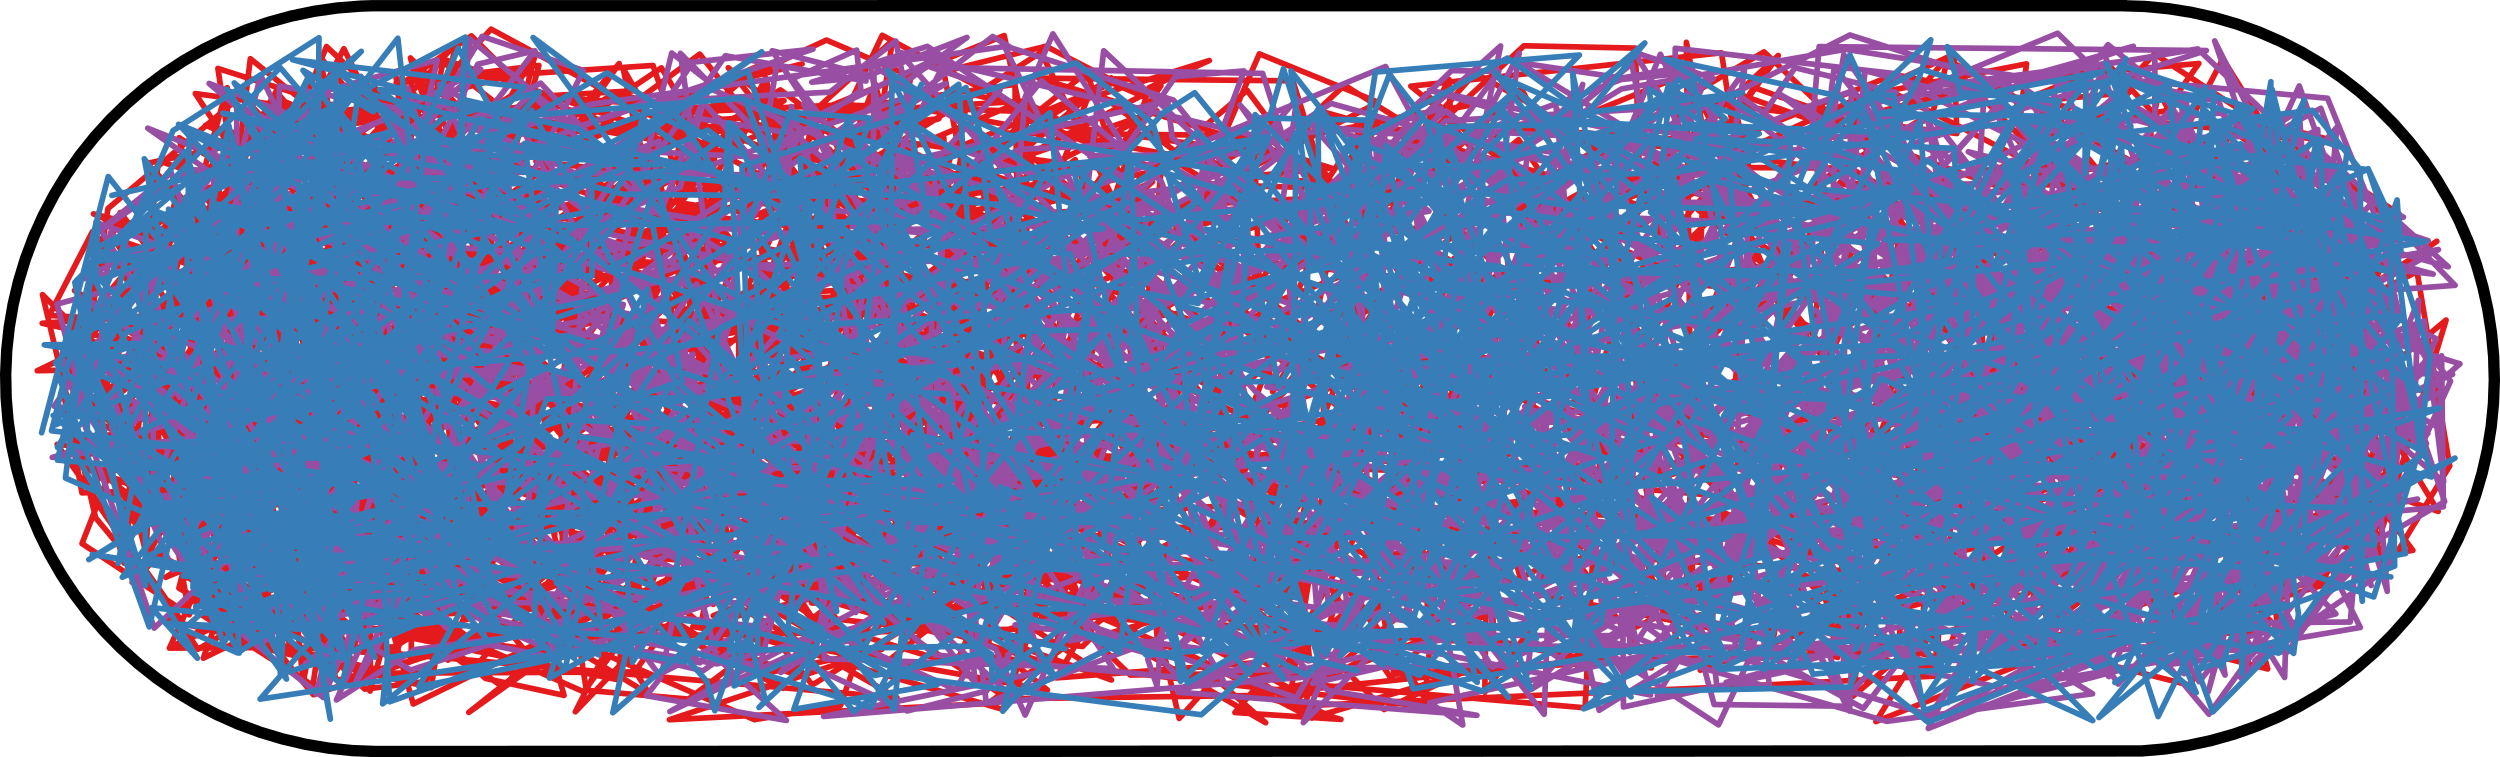 <?xml version="1.0" encoding="UTF-8" standalone="no"?>
<!-- Created with matplotlib (http://matplotlib.org/) -->

<svg
   xmlns:dc="http://purl.org/dc/elements/1.1/"
   xmlns:cc="http://creativecommons.org/ns#"
   xmlns:rdf="http://www.w3.org/1999/02/22-rdf-syntax-ns#"
   xmlns:svg="http://www.w3.org/2000/svg"
   xmlns="http://www.w3.org/2000/svg"
   xmlns:sodipodi="http://sodipodi.sourceforge.net/DTD/sodipodi-0.dtd"
   xmlns:inkscape="http://www.inkscape.org/namespaces/inkscape"
   height="133.154pt"
   version="1.1"
   viewBox="0 0 439.642 133.154"
   width="439.642pt"
   id="svg2"
   inkscape:version="0.91 r13725"
   sodipodi:docname="SCforces-cellshape.svg">
  <sodipodi:namedview
     pagecolor="#ffffff"
     bordercolor="#666666"
     borderopacity="1"
     objecttolerance="10"
     gridtolerance="10"
     guidetolerance="10"
     inkscape:pageopacity="0"
     inkscape:pageshadow="2"
     inkscape:window-width="2560"
     inkscape:window-height="1481"
     id="namedview30"
     showgrid="false"
     fit-margin-top="0"
     fit-margin-left="0"
     fit-margin-right="0"
     fit-margin-bottom="0"
     inkscape:zoom="1.1726708"
     inkscape:cx="259.52613"
     inkscape:cy="75.2075"
     inkscape:window-x="0"
     inkscape:window-y="55"
     inkscape:window-maximized="1"
     inkscape:current-layer="svg2" />
  <defs
     id="defs4"
     style="stroke-linecap:butt;stroke-linejoin:round">
    <style
       type="text/css"
       id="style6">
*{stroke-linecap:butt;stroke-linejoin:round;}
  </style>
  </defs>
  <g
     style="stroke-linecap:butt;stroke-linejoin:round"
     id="axes_1"
     transform="translate(-37.243,-7.512)">
    <g
       style="stroke-linecap:butt;stroke-linejoin:round"
       id="line2d_1">
      <path
         inkscape:connector-curvature="0"
         id="path14"
         style="fill:none;stroke:#000000;stroke-width:2;stroke-linecap:square;stroke-linejoin:round"
         d="m 410.308,8.512 -307.524,0.008 -2.064,0.065 -4.117,0.325 -4.089,0.583 -4.044,0.84 -3.983,1.093 -3.906,1.341 -3.814,1.584 -3.707,1.821 -3.585,2.051 -3.449,2.272 -3.299,2.485 -3.136,2.688 -2.96,2.88 -2.773,3.061 -2.575,3.229 -2.367,3.385 -2.149,3.527 -1.923,3.655 -1.689,3.769 -1.448,3.868 -1.202,3.951 -0.951,4.019 -0.696,4.071 -0.438,4.107 -0.179,4.126 0.081,4.129 0.341,4.116 0.6,4.086 0.856,4.04 1.108,3.979 1.356,3.901 1.599,3.808 1.836,3.7 2.065,3.577 2.286,3.439 2.498,3.289 2.7,3.125 2.892,2.949 3.071,2.761 3.239,2.563 3.394,2.353 3.535,2.135 3.663,1.908 3.776,1.674 3.873,1.433 3.956,1.186 4.023,0.935 4.074,0.68 4.108,0.422 4.127,0.163 310.62,-0.098 4.114,-0.357 4.084,-0.616 4.037,-0.871 3.974,-1.124 3.896,-1.372 3.801,-1.614 3.693,-1.85 3.568,-2.079 3.431,-2.3 3.279,-2.511 3.114,-2.712 2.938,-2.903 2.749,-3.083 2.549,-3.249 2.34,-3.403 2.122,-3.544 1.893,-3.67 1.659,-3.782 1.418,-3.879 1.171,-3.961 0.919,-4.027 0.663,-4.076 0.406,-4.11 0.147,-4.127 -0.114,-4.128 -0.374,-4.113 -0.631,-4.082 -0.888,-4.034 -1.139,-3.97 -1.387,-3.89 -1.629,-3.795 -1.865,-3.685 -2.093,-3.56 -2.313,-3.421 -2.524,-3.269 -2.725,-3.104 -2.914,-2.926 -3.094,-2.737 -3.259,-2.537 -3.412,-2.326 -3.552,-2.107 -3.678,-1.879 -3.789,-1.644 -3.884,-1.402 -3.965,-1.155 -4.03,-0.903 -4.079,-0.648 -4.112,-0.39 -4.128,-0.13 0,0"
         clip-path="url(#pb0f9773547)" />
    </g>
    <g
       style="stroke-linecap:butt;stroke-linejoin:round"
       id="line2d_2">
      <path
         inkscape:connector-curvature="0"
         id="path17"
         style="fill:none;stroke:#e41a1c;stroke-linecap:square;stroke-linejoin:round"
         d="m 130.021,45.136 36.154,-19.633 3.773,3.183 31.488,40.299 -11.471,19.59 -23.157,11.081 -34.037,-28.362 -31.831,-46.231 39.095,5.708 39.382,-1.601 46.254,21.24 -51.337,13.338 38.688,-3.548 29.991,9.41 30.887,40.222 14.758,21.561 -13.889,-19.574 -6.073,-41.034 -19.09,19.329 11.055,3.846 -24.031,-9.594 5.116,-49.851 26.415,16.592 34.961,-21.087 41.537,2.828 -19.996,23.433 29.436,3.327 -28.64,-23.883 -56.523,31.264 -22.164,-17.399 -37.839,-12.175 1.023,1.892 -32.039,-4.939 12.777,15.1 20.431,-11.184 30.271,-15.709 -16.279,24.744 5.572,7.124 -15.163,0.01 37.259,54.368 16.338,-8.221 25.991,14.012 -18.383,-20.178 5.665,31.639 47.768,-2.67 38.111,-1.105 32.615,-17.594 -28.663,-37.972 16.814,-0.856 -23.802,29.864 8.445,15.936 -37.447,13.69 21.943,-13.054 2.246,10.814 -22.093,-6.225 4.722,-48.842 10.777,26.923 15.81,11.302 13.793,-45.798 -18.454,20.576 -32.448,41.283 -5.817,-28.79 28.296,2.564 -24.911,20.124 -18.765,-56.773 -17.884,10.915 -5.754,61.364 -79.412,-9.088 57.927,6.69 15.369,-28.335 7.207,-31.321 -71.234,24.533 22.753,-36.102 -11.908,-37.947 -45.538,36.585 -57.263,-13.404 54.706,27.468 12.246,-13.924 -3.047,-19.818 -23.122,7.375 14.617,-3.415 16.589,29.045 -4.206,-32.913 0.509,43.668 -2.133,-30.114 32.821,-0.991 -3.06,45.667 -55.044,4.459 -7.954,-13.62 -7.376,23.647 8.176,-32.798 9.828,-7.423 23.412,-25.035 3.307,-16.773 1.604,-6.929 -14.883,-6.378 -14.856,6.875 10.562,-2.675 0,0 0,0 -21.464,5.407 -0.423,43.507 38.638,-6.596 24.113,-17.762 0.887,1.184 40.658,13.222 -26.444,20.851 -15.448,23.886 -37.683,-67.346 -8.44,-0.81 13.454,2.287 -65.406,17.333 -27.345,-11.958 21.194,21.752 2.531,30.913 32.657,-22.41 6.972,-39.561 -4.663,-13.632 -37.256,2.447 -14.003,42.776 5.474,13.755 6.144,-22.209 0.043,50.365 -32.414,-26.836 5.967,-24.954 50.928,6.255 -1.376,33.606 5.453,4.974 53.948,31.017 -89.434,-7.872 0.785,2.042 28.003,-88.504 11.782,-17.202 -14.629,17.179 80.87,9.801 19.238,-5.279 5.051,32.912 16.161,4.316 -56.549,41.67 13.841,-34.553 10.709,12.511 13.111,-1.963 -36.909,-10.144 47.071,-24.568 -42.657,-24.485 -12.593,-6.147 -50.637,46.362 -4.185,19.723 37.488,29.974 20.805,-4.29 -37.349,12.378 56.017,-2.846 30.549,-22.518 -5.145,-17.087 5.023,-8.277 -42.088,-23.089 30.77,-3.36 11.388,11.581 -36.608,-26.928 13.105,36.432 -0.298,-52.977 -34.137,14.351 -27.774,62.161 21.566,-6.332 13.206,-4.082 -47.98,1.037 -20.524,-32.812 -21.864,10.576 11.994,1.951 17.579,41.742 -5.541,-51.47 -14.784,-44.435 14.471,14.49 7.912,-1.733 85.468,-5.169 19.936,10.631 -62.702,4.272 -16.121,-8.672 -50.472,23.604 -37.011,41.649 12.027,-51.566 -5.725,0.177 0.002,-22.448 -18.452,65.681 10.867,-13.07 33.584,7.347 21.219,-28.019 -30.804,-37.257 3.815,24.124 8.428,5.042 7.247,42.464 -37.459,-7.114 14.789,19.413 16.736,3.307 6.663,-2.39 47.626,-29.769 -10.049,-40.748 -33.34,-5.655 -15.881,29.942 8.854,-29.744 12.556,-13.857 62.873,34.056 -21.156,-27.267 17.898,14.444 32.134,60.184 -24.391,8.264 -4.013,-52.27 45.695,-28.847 -58.141,48.22 65.438,-29.95 -6.924,6.1 4.713,4.2 20.081,-12.738 -20.157,19.78 -3.387,-19.24 -50.451,-6.722 7.595,29.127 -5.08,-5.061 -9.998,55.277 29.615,-15.834 38.75,-1.9 21.815,-41.377 62.21,-10.85 -8.315,11.327 -6.578,19.762 -8.511,18.112 -35.29,-8.735 31.69,16.341 31.851,-17.244 -16.127,-27.505 23.227,-14.28 -10.237,23.319 -16.439,30.02 37.517,-41.355 -31.189,-11.963 16.407,3.791 -3.219,74.494 5.184,-1.265 25.993,-57.256 -3.847,-8.168 59.426,51.405 12.79,23.798 -25.706,-57.658 -30.543,18.386 -60.687,-0.52 -38.11,-25.032 -21.778,56.395 -69.684,-23.127 3.824,-33.562 -23.176,0.285 -0.145,31.461 -15.659,-5.932 -34.679,4.276 -7.831,-14.57 44.204,18.108 52.042,-21.503 4.626,21.494 -21.834,6.901 -34.076,-26.318 -26.709,17.324 -24.416,-4.425 -0.397,42.234 6.428,-22.264 L 97.132,89.614 101.363,73.715 102.617,31.54 113.306,55.258 93.021,123.374 103.378,97.51 114.4,97.185 128.34,88.515 66.236,75.467 51.074,65.927 62.67,88.07 76.324,48.519 55.875,62.109 112.632,39.593 43.795,72.706 l 53.085,-1.215 -1.177,29.602 4.776,2.522 -1.734,-1.593 L 128.386,95.594 115.848,122.612 93.066,80.487 129.214,111.39 111.935,102.58 105.262,95.472 99.061,104.473 84.462,97.652 61.63,45.871 78.563,77.453 80.38,67.788 134.857,56.562 104.69,89.423 74.566,70.446 l 10.847,1.111 -2.685,-42.591 3.076,-5.41 50.946,61.476 -1.424,39.076 23.645,-60.085 32.855,-14.701 -38.846,52.226 24.957,-12.463 -82.174,5.691 -4.802,12.772 -16.033,6.69 54.339,7.309 -21.382,-25.516 6.666,19.491 20.394,-1.141 -34.003,-45.158 -8.675,58.815 -20.531,-13.021 1.828,-33.375 -17.633,-3.996 2.487,-2.224 26.905,-38.001 21.376,-14.553 -24.966,6.893 23.366,8.278 23.238,-14.441 -11.666,15.125 13.065,11.47 45.082,19.141 -4.299,-20.862 5.269,21.69 -49.011,32.532 22.105,20.244 -6.235,-12.672 -11.765,-45.701 4.136,-14.51 -37.085,15.639 -6.235,2.753 9.905,-23.391 24.97,12.558 -35.128,8.811 -0.363,48.734 -10.398,-32.252 17.984,-8.878 5.506,31.387 -30.569,4.815 4.442,-20.844 6.856,28.081 -10.14,0.809 30.736,-32.315 1.034,-3.231 L 88.079,72.519 110.605,57.632 156.464,87.537 150.384,115.834 88.845,83.529 77.804,33.466 71.593,23.964 101.405,28.087 62.997,36.273 79.13,51.981 108.867,75.02 80.476,73.591 78.79,50.675 l 40.057,-6.138 27.863,-0.867 33.796,56.756 12.56,7.112 46.356,-64.871 28.852,28.906 -20.454,31.509 -4.032,-8.707 -33.511,-45.793 29.628,-6.585 -52.578,40.797 25.637,-12.365 -16.412,5.207 -38.316,28.066 -52.765,6.845 20.491,-33.449 -26.412,-20.278 5.31,29.515 17.568,24.085 -15.939,-18.189 -25.058,4.898 22.201,-10.512 1.913,5.583 -13.411,-25.134 0.445,-25.276 -17.631,-6.119 31.479,11.387 26.381,-0.342 -30.273,-22.961 21.761,18.253 -17.397,-20.881 5.35,43.36 -26.577,-3.524 -6.581,17.261 5.811,-17.713 -9.623,-1.901 41.888,6.971 -28.101,9.546 -11.085,25.785 -10.949,-2.981 5.673,-13.119 -2.394,8.876 11.354,12.16 -10.021,5.574 -4.608,10.067 40.186,-0.201 6.385,-53.619 5.626,12.675 20.055,-29.648 21.334,0.626 8.63,-0.649 47.671,9.315 -6.598,-3.412 5.272,-7.919 -32.089,-17.071 -31.857,17.411 -23.877,16.157 8.349,-19.693 28.947,-20.192 -16.095,5.416 20.983,52.837 -12.005,-29.425 -43.463,-3.103 2.33,3.798 -19.111,-38.704 -7.303,13.892 -33.123,70.092 1.77,6.47 4.667,-44.049 32.731,-2.515 13.514,-0.171 2.748,2.843 -29.688,51.242 -4.163,6.876 -1.476,-15.368 24.009,23.305 10.74,-1.342 2.58,-7.852 28.245,-1.053 -33.347,-5.937 -0.059,10.327 -30.354,-2.351 33.865,7.951 6.468,-41.803 -26.273,10.025 11.649,19.955 51.66,-51.887 5.764,-7.836 -64.243,6.474 14.775,-1.468 -14.192,-12.297 -13.452,6.15 -27.443,21.372 9.984,-28.701 47.404,-4.216 -11.855,-21.152 -5.819,6.752 -6.305,18.212 8.434,0.959 -9.3,27.916 29.928,2.321 4.548,-38.447 -3.534,18.62 0.116,9.303 L 128.208,57.303 133,35.497 170.98,18.951 129.215,54.296 129.989,72.729 162.656,35.12 130.65,80.924 124.711,59.369 117.714,36.054 97.028,48.872 123.772,75.878 51.13,87.674 85.4,114.36 l 1.067,1.656 18.239,-1.898 -20.378,-13.686 12.183,26.742 84.919,-22.602 -5.466,-17.901 36.914,12.345 -3.345,-5.738 -29.381,22.96 -34.521,-52.662 -4.663,-34.432 -37.795,5.494 8.354,1.683 14.475,17.757 0.955,6.141 L 145.569,43.235 100.158,75.72 90.574,127.493 86.886,92.057 62.873,48.115 79.997,37.664 79.001,59.391 94.087,31.024 90.8,62.478 51.951,63.437 80.233,51.195 135.87,87.293 l 10.92,18.652 -27.597,10.555 -7.221,-13.357 0.626,0.966 L 72.992,123.255 85.469,88.551 74.649,77.482 68.141,42.236 63.499,64.885 80.347,38.09 80.141,72.237 44.664,64.363 60.763,63.141 66.333,68.399 76.344,93.346 51.657,94.185 48.278,75.812 51.96,68.722 74.761,36.162 l 4.32,21.246 38.782,18.861 15.283,-38.813 -5.082,-16.967 -20.56,5.559 -14.646,1.298 8.906,47.776 24.508,-25.681 -16.355,-30.234 -2.451,25.804 -56.04,33.751 1.512,-1.984 5.614,19.861 2.589,3.044 -2.188,-5.201 19.195,1.772 L 47.245,72.714 64.184,89.147 77.953,95.009 88.64,83.604 58.375,44.892 51.48,64.646 75.049,36.928 104.744,36.884 87.559,97.229 85.306,94.49 118.353,75.005 l 4.773,41.136 46.236,-26.973 -29.476,40 -34.992,-15.494 40.638,-44.288 -52.695,35.997 27.522,19.958 22.868,-26.582 -34.95,5.61 -13.028,-69.037 -21.86,-5.801 10.251,4.446 2.879,33.783 11.186,-21.72 19.807,0.474 49.044,-18.347 7.928,-4.849 40.451,30.102 -34.963,60.13 35.752,1.52 7.423,-10.327 -9.557,27.518 -54.069,-15.818 11.914,4.029 -13.106,9.98 -17.971,-1.544 -9.132,-58.472 -76.047,-21.037 -5.785,23.714 4.727,5.371 28.052,-23.2 1.64,-6.362 53.78,-24.861 16.454,8.41 -23.956,-8.111 63.903,4.362 -7.649,4.531 16.008,-4.869 -10.055,1.098 -15.327,4.875 9.896,-9.007 5.523,-11.636 32.503,17.473 15.403,5.931 16.259,-13.719 20.106,27.009 -3.098,24.234 43.817,22.748 -66.193,-36.975 6.988,2.894 -34.159,29.293 -27.054,-1.918 5.218,2.907 33.837,32.627 29.299,-0.378 -13.772,-31.654 0.444,-23.922 5.437,-20.006 -51.285,-4.884 42.103,25.953 -12.021,16.355 -16.296,16.692 -33.329,-20.609 -39.615,8.547 1.074,-5.239 L 164.023,48.369 155.134,46.735 99.727,27.138 132.69,44.776 86.796,25.161 90.059,35.924 77.47,48.392 80.469,120.318 53.591,84.142 124.312,80.832 109.003,56.968 l 42.701,7.295 -24.88,24.071 13.081,12.112 11.906,-31.442 43.879,49.895 13.245,-12.172 35.314,-44.101 -59.731,8.096 0.582,28.317 -9.741,4.856 25.512,3.074 -23.282,-19.644 5.173,30.127 22.548,6.914 17.329,-39.279 -8.057,12.646 -33.695,-59.118 -8.146,5.033 -36.573,-12.025 -42.952,18.585 19.678,-0.87 18.838,34.238 17.43,-7.746 23.111,4.665 7.859,-53.052 35.598,-5.096 1.59,80.155 19.374,-56.207 -8.34,-5.059 -2.035,-5.647 -39.154,30.217 23.708,-12.53 -9.794,50.567 11.484,-20.019 -33.397,-16.243 3.163,-26.175 7.182,47.19 -21.222,19.411 24.385,16.314 10.331,-8.18 -13.302,-67.335 -35.412,-4.116 24.841,15.912 2.616,29.081 -0.34,-5.259 -10.619,30.87 -8.115,0.493 29.297,-12.131 -9.42,-3.404 -31.538,12.338 L 92.689,45.386 70.726,68.56 l 9.131,4.859 19.225,7.385 26.729,33.338 25.678,15.504 -9.528,-15.407 35.399,-55.914 13.745,-36.119 6.628,23.302 -25.742,60.62 -21.506,9.04 -5.63,-16.669 -51.327,9.126 -20.1,-14.395 -16.418,1.222 9.123,-13.698 55.682,-27.884 8.766,-28.326 18.503,-1.088 -2.242,-3.881 13.821,68.92 -22.241,44.192 8.209,-8.568 18.107,-48.401 13.818,-26.813 -17.897,20.687 27.228,19.044 17.363,20.303 26.702,-30.816 53.075,19.173 11.055,-20.918 -67.172,12.86 -19.425,10.138 46.623,-3.174 60.881,-50.991 39.408,20.204 1.566,-19.134 -43.324,45.187 55.112,17.815 -27.029,-66.11 22.707,-0.556 4.281,45.464 55.041,-13.198 -23.02,2.782 32.802,-9.594 27.034,36.224 -19.058,2.978 -13.008,10.486 -18.732,-6.892 -11.1,-3.667 -69.817,3.485 -13.173,-6.911 -18.322,25.465 0.546,-39.946 1.043,31.384 -64.209,-4.366 -10.105,-31.133 -1.85,3.278 -14.489,24.33 -25.717,-8.922 -5.406,-25.401 26.905,32.748 10.54,-18.327 -18.793,23.413 -3.669,-10.395 -0.835,5.446 11.196,-18.132 -31.389,13.945 8.29,9.725 15.178,-17.515 -13.068,11.613 59.001,-11.473 -13.455,-26.104 10.054,-31.973 -25.039,6.843 8.753,59.687 19.181,15.064 -3.383,-40.64 -23.024,-22.198 -4.714,-29.097 41.605,45.848 8.212,26.523 28.369,-33.578 -21.099,31.56 -7.981,22.536 -35.957,2.743 32.571,-56.406 -6.967,15.144 13.333,15.953 -20.912,2.53 23.475,-10.959 -9.555,0.845 32.731,-0.529 -33.312,39.508 18.645,1.216 -15.096,-4.434 8.818,-1.802 49.22,4.193 1.964,-38.984 7.852,-6.022 4.019,23.527 -7.45,-54.687 6.45,-1.099 -33.044,3.869 15.2,-19.686 -28.775,58.692 24.032,-12.016 -37.266,-17.473 23.352,13.018 -30.537,34.323 -92.701,-39.73 21.068,26.085 17.848,-7.88 13.013,22.94 50.254,-9.143 -38.123,-42.596 -11.22,27.49 -23.461,8.14 15.143,-0.43 0.437,-40.047 -22.869,7.242 20.2,14.331 -69.991,22.046 11.371,-19.429 -13.401,-31.459 -35.241,-2.597 -3.836,7.908 27.683,-7.51 -31.663,39.326 -35.487,6.898 -0.324,-20.122 21.864,3.555 -9.492,12.417 11.959,20.215 -17.612,8.318 35.132,-20.025 47.425,-15.437 15.692,0.207 -46.064,-12.875 15.425,28.22 -1.747,-12.462 75.394,-25.544 27.009,12.792 -6.524,8.536 32.58,-24.195 47.366,-18.695 -19.572,-6.813 0.472,6.028 -41.615,-1.224 4.673,-9.441 5.846,-13.505 20.946,8.527 -48.278,24.855 68.373,7.768 -6.783,-5.201 -4.934,15.557 -19.86,21.469 -7.716,34.609 L 226.312,99.678 222.5,124.457 163.105,106.042 128.944,83.47 102.283,72.595 78.347,101.422 79.708,85.787 68.753,31.725 l 18.263,11.759 33.609,30.666 7.198,-16.92 -14.229,42.113 -25.216,-28.655 57.028,12.586 5.223,22.103 37.906,4.2 37.542,4.511 44.241,18.954 23.531,-6.971 -13.213,6.211 -6.927,-7.061 43.02,-16.303 -53.371,-19.546 42.745,1.996 1.731,-29.438 -25.258,-25.646 14.068,-15.958 10.603,5.953 18.34,12.96 -0.751,-23.265 -19.602,-0.407 -42.843,39.626 -27.155,20.444 -17.024,34.627 49.571,-11 26.163,-36.285 -1.914,-41.522 -13.649,27.297 -17.321,27.676 -6.261,-39.547 -60.992,-11.203 1.545,37.502 12.638,-39.174 12.505,3.23 -35.298,-1.283 -27.878,1.303 -40.077,50.569 -5.422,12.039 32.36,2.901 L 109.068,108.922 83.082,93.183 61.502,63.572 70.523,115.635 51.665,103.102 60.005,81.837 70.347,78.99 84.497,35.591 l 9.365,30.834 43.103,-0.29 17.227,27.869 12.637,1.296 -47.152,37.496 27.701,-19.665 -1.514,13.907 -52.425,-10.605 65.048,-16.054 -32.138,-9.277 -37.721,12.83 -10.314,-13.158 29.311,-1.129 -41.464,26.781 40.151,9.463 42.536,-0.207 13.853,-19.358 17.396,21.625 36.433,-22.225 38.499,1.95 -41.862,6.116 -18.374,-6.008 11.563,-73.568 11.165,22.019 40.361,-23.469 11.715,4.309 28.044,37.583 5.17,-14.872 -45.083,-27.744 29.212,17.706 -13.31,20.337 3.592,29.179 L 258.568,91.743 210.613,86.727 314.021,81.301 285,95.655 245.386,75.405 l 5.211,16.779 -12.752,-25.456 2.112,47.756 -0.282,-27.466 -46.61,17.302 0.15,-6.035 -44.278,-17.772 7.563,20.378 -25.03,-8.215 -43.29,9.867 8.865,-20.472 4.289,19.946 3.714,20.28 6.733,-4.246 37.151,-37.024 12.245,-25.167 2.292,-27.637 24.303,9.181 -29.462,35.26 55.38,29.319 18.989,-17.645 -37.699,14.518 -34.039,-7.251 12.303,-4.771 -29.12,-25.448 32.554,14.461 -11.473,3.69 9.799,-8.287 -16.506,11.077 -8.904,-15.395 -4.889,-3.268 -36.928,6.934 8.23,52.997 25.759,-22.354 -11.303,9.475 -28.612,4.428 L 74.39,71.927 90.495,96.242 66.311,82.322 89.319,89.966 67.839,71.372 73.391,60.186 78.231,67.428 86.877,53.462 129.945,71.291 92.411,80.947 89.89,63.428 125.586,88.669 97.287,94.872 94.45,61.351 75.065,72.439 104.164,57.537 83.781,92.85 119.371,119.415 80.963,104.9 l 79.649,12.01 10.683,-57.602 -9.429,8.996 -79.112,-4.498 1.027,-12.475 -0.82,-8.01 L 110.156,24.139 83.647,50.835 76.93,102.262 75.037,81.925 53.706,67.95 62.955,104.936 63.922,79.596 66.689,84.878 86.243,102.034 62.019,96.365 82.71,120.261 74.383,92.481 81.795,61.037 75.565,19.552 118.121,33.145 76.49,31.96 l 50.722,4.412 34.216,7.914 15.12,18.547 L 148.964,90.884 119.933,108.605 101.088,60.259 90.751,79.191 60.48,109.92 73.221,87.5 92.469,106.853 79.764,74.418 117.314,111.325 85.204,66.624 93.98,89.739 153.083,94.307 130.619,70.534 91.455,89.681 47.285,85.665 68.919,116.385 54.061,98.562 44.714,59.33 88.468,102.592 136.571,84.782 164.967,81.813 221.262,80.578 203.681,96.234 153.755,86.068 127.48,97.77 l 8.954,32.027 -13.827,-2.982 -19.61,-18.022 20.301,-12.506 9.105,-37.209 -51.136,-41.24 -4.309,35.315 8.495,4.26 -4.319,-12.494 19.683,-3.538 -24.498,9.42 -22.636,-5.678 46.57,20.228 76.637,-25.063 11.402,25.686 -16.083,3.822 31.416,12.908 -56.704,6.036 -9.535,4.53 -12.185,6.572 3.186,2.345 L 98.363,84.826 92.459,95.833 68.296,90.902 65.717,72.129 77.474,116.363 64.902,91.42 103.003,120.615 98.935,119.523 110.051,102.472 83.277,100.013 79.583,77.05 87.737,65.562 45.895,62.98 l 7.603,-14.726 33.361,46.922 62.703,1.277 21.022,-12.977 -7.911,30.319 2.91,-42.196 4.229,25.77 -13.029,3.218 17.02,10.443 24.877,-5.896 -30.394,2.836 12.652,-1.305 -5.377,-22.558 -36.973,3.644 -1.349,24.271 -9.063,-37.364 -19.007,-22.259 -35.204,6.029 -9.335,8.896 6.568,18.776 -4.728,-3.649 4.184,26.78 -2.041,-30.744 -15.975,15.088 19.423,28.106 27.229,-15.994 12.216,0.778 13.561,8.023 44.323,-34.017 15.869,-9.853 21.396,-9.674 4.522,59.255 2.987,-58.699 -9.76,29.5 -10.467,-22.577 -26.514,1.133 14.817,-39.975 -22.542,47.235 12.756,24.009 11.895,15.568 43.265,4.807 1.736,-1.749 -14.402,-8.767 -31.813,-3.394 17.245,-36.28 -6.822,-4.29 -20.871,-31.703 -1.881,-3.184 9.011,28.882 -37.636,37.901 23.884,-24.804 -13.085,-46.693 22.138,-1.923 -16.195,10.784 54.915,-22.218 5.499,25.721 20.791,43.706 -9.08,-17.318 -34.92,17.748 47.917,-2.992 -61.35,-38.824 -53.647,26.726 20.614,32.845 -34.421,-11.894 32.925,2.534 10.186,-34.665 -73.613,-6.401 32.65,-35.748 -10.824,53.758 -7.303,8.307 -0.788,-5.613 -10.764,6.736 11.238,-34.701 50.77,4.97 10.886,-4.873 29.75,-8.083 29.967,-18.982 34.281,69.378 22.082,-55.456 -5.554,17.283 -10.9,2.875 5.541,-8.041 -62.964,15.374 -10.81,33.381 7.7,-1.724 -14.651,41.784 -15.129,2.5 -78.666,-34.419 -7.895,-7.19 26.302,2.664 65.31,33.431 -50.089,-30.91 -23.426,19.219 50.022,-19.154 34.289,-30.844 -30.346,21.948 24.941,-20.773 32.326,20.964 15.365,-26.194 71.629,41.574 38.447,-25.607 -16.449,-16.843 23.591,-22.892 -3.566,-15.442 63.536,22.56 -13.174,-14.003 1.557,-13.417 -24.107,4.708 36.342,18.682 -22.827,20.887 -54.922,-9.015 -14.991,-7.407 23.824,-9.656 8.706,-14.044 17.912,6.337 23.327,49.903 0.115,10.031 -1.787,-35.027 -32.079,44.962 -4.109,21.01 -41.422,-8.135 13.723,-48.147 -33.333,-39.83 27.767,24.843 34.205,-31.576 -19.556,27.539 -10.31,-2.687 7.952,40.213 36.32,36.783 -2.592,-6.947 -2.243,2.106 7.331,-32.222 -21.21,-27.343 -5.671,-37.91 -54.64,5.866 27.91,22.742 -31.852,-15.034 31.403,-1.343 20.927,-8.488 18.411,35.154 -22.787,23.837 -9.009,14.086 17.189,-7.08 1.587,-3.118 -14.788,-50.788 32.214,4.204 9.224,23.644 46.768,-5.992 37.897,15.102 -22.037,-10.733 34.902,22.646 -32.51,-0.832 -4.065,-27 10.447,-0.558 18.414,20.773 -15.683,-29.979 -11.575,-8.713 -9.277,-4.534 33.381,28.032 -52.388,21.379 37.836,38.001 -5.294,-34.923 -24.462,4.376 37.738,-34.883 3.57,36.254 10.85,-12.941 -24.096,30.402 -12.149,-5.003 31.547,-48.267 -13.184,36.582 5.44,-18.238 7.771,9.756 -15.426,9.731 -17.715,-6.426 -23.936,25.904 20.186,-23.681 -12.341,-20.085 0.658,-6.056 17.275,19.707 -3.35,-11.169 16.154,-4.06 0.448,17.619 -36.631,16.82 -32.153,-21.451 54.641,13.28 -22.068,-13.02 -27.621,12.62 -2.771,32.093 -12.286,-14.515 6.593,-25.748 -43.209,10.378 -45.771,6.522 52.165,8.747 19.917,-15.322 59.546,-30.21 23.357,-34.211 12.852,7.723 L 426.758,55.11 410.094,34.841 406.319,71.382 381.69,50.618 350.042,68.78 330.2,83.243 l 13.826,-37.228 53.957,-10.867 -44.132,48.672 0.638,15.72 34.977,-33.804 -25.196,49.997 21.893,-30.256 -18.779,28.774 28.808,-41.613 44.523,26.4 -18.446,28.966 -23.512,-5.972 -4.9,-17.837 4.903,-2.798 -7,19.574 -14.577,-57.073 3.648,44.928 -3.44,-8.907 -43.711,2.162 14.152,-20.109 22.944,-2.298 24.875,-10.788 49.678,-12.938 -34.465,48.474 -34.595,5.629 59.766,15.102 -12.661,-45.572 42.398,-29.641 -13.839,9.401 0.33,-2.764 -24.115,-38.714 -30.3,57.645 -24.134,21.264 -12.605,21.775 2.101,-34.124 9.449,-12.675 -12.121,30.31 -11.109,5.871 20.194,16.04 12.325,1.38 16.037,-35.012 0.714,-24.639 22.911,-12.851 -60.854,-13.088 47.632,0.346 -4.214,-5.141 -11.314,25.744 -28.326,-22.474 34.073,40.395 58.064,-33.016 -8.112,-7.859 9.906,16.393 -48.319,-3.833 -2.527,-22.496 28.788,19.332 26.837,33.717 -30.297,5.965 2.568,2.285 -21.539,1.151 40.061,-23.95 -12.904,-10.111 -20.313,43.592 -27.058,1.827 -3.905,-1.663 -4.026,-52.19 25.792,-23.977 -19.766,1.794 16.337,-6.528 39.997,43.117 -39.507,20.507 -9.823,-18.087 -29.858,42.813 29.103,-6.616 -27.089,-50.379 -4.341,23.812 15.024,21.39 10.675,24.345 49.114,-1.51 16.573,-21.997 -17.267,-33.548 -5.962,-33.374 -22.289,37.953 26.093,25.633 -5.588,-16.265 21.608,11.883 -47.09,3.847 -44.477,37.356 9.521,-76.574 11.813,-11.407 46.54,-10.744 20.205,16.009 -13.679,20.515 11.26,23.484 -37.964,19.73 8.28,-34.916 -38.561,20.081 -65.588,-18.344 -32.914,12.877 21.068,-23.01 -2.294,8.735 3.841,-12.47 14.274,28.979 -1.23,-12.082 -42.335,-12.172 26.979,2.106 -17,13.6 -45.803,5.556 -16.917,-2.588 -54.541,3.867 40.297,28.965 33.751,-10.49 21.855,12.965 12.776,-22.862 12.626,-18.21 -0.98,33.908 -2.494,-30.486 34.926,16.073 -56.582,-11.991 3.282,34.149 -92.352,-84.157 -2.281,-11.012 -3.697,20.127 -18.645,40.214 -23.459,9.431 12.44,15.818 -47.14,16.073 -29.945,-36.526 30.086,0.164 48.244,-33.175 -37.534,13.31 -1.501,-36.815 6.922,18.525 51.665,-38.146 62.284,79.632 17.744,-8.448 -57.506,-3.44 -5.255,27.002 44.686,-12.834 -2.438,-7.13 -17.605,27.076 -27.467,-8.095 13.784,-10.523 36.988,3.378 -21.856,13.165 0.079,-6.96 -13.34,-35.22 18.041,-4.443 -39.727,22.445 18.878,-41.7 -15.389,-28.246 -10.44,21.113 32.422,-29.148 -2.458,15.988 30.787,28.927 -2.236,17.744 -2.396,-21.631 -4.058,-21.459 2.011,2.478 6.504,2.811 -25.339,3.731 -51.116,-19.568 -34.118,19.08 -4.869,-20.574 25.112,-3.15 -1.299,4.809 -12.42,14.306 -9.711,19.352 -3.897,-15.882 24.195,1.957 L 99.982,53.513 98.403,70.245 88.302,62.471 67.972,34.805 78.339,53.707 62.606,100.74 56.309,65.598 93.06,81.33 139.67,117.311 52.296,90.035 77.314,90.924 64.306,88.478 63.51,86.44 66.522,60.386 65.285,69.738 50.343,58.594 84.986,79.501 76.751,76.387 73.908,70.576 98.308,84.971 82.319,102.925 82.525,83.271 99.776,125.482 64.309,104.431 81.497,117.571 128.791,98.212 144.029,86.849 116.009,71.207 79.789,61.162 122.705,51.486 131.421,16.814 118.118,40.096 116.085,20.004 118.04,54.117 107.514,27.808 94.664,15.694 79.657,52.438 99.336,42.789 94.177,47.017 71.756,103.668 83.911,87.235 65.787,99.492 l 31.166,2.475 -26.9,7.169 2.156,-67.998 15.692,-5.229 32.238,-22.091 12.222,12.17 -45.13,4.438 31.596,31.401 -35.761,45.228 7.318,9.425 11.445,1.124 17.71,-58.744 -5.183,0.259 19.576,-13.016 9.269,30.89 -37.173,-2.772 13.509,9.472 62.502,36.226 9.6,-33.993 51.316,10.405 -10.175,11.85 -48.059,-12.578 47.982,31.497 -17.945,-6.514 29.563,-32.203 11.95,-20.946 -48.078,-18.086 14.505,7.166 38.327,-21.78 -44.477,-6.159 33.367,-10.419 -10.597,4.778 -17.687,56.145 -6.246,10.494 17.584,18.681 -45.48,1.603 -1.476,-60.803 -3.445,-2.014 -37.626,-5.619 -30.397,-23.462 -5.66,12.263 9.385,30.548 53.941,-34.13 -39.573,35.148 -32.416,7.052 -5.741,3.057 -33.006,-19.254 7.229,11.26 -19.064,1.729 14.409,28.732 42.151,-29.224 31.199,30.729 35.17,17.722 21.815,-77.719 -40.58,15.811 -42.805,4.451 -32.7,43.472 1.855,-5.955 9.797,16.966 50.019,-24.224 -27.789,-54.947 3.112,-13.495 47.121,16.009 -8.867,-14.514 -45.638,30.733 -42.798,-14.398 -5.554,49.99 33.616,7.59 11.945,19.131 -10.299,15.274 3.486,-52.25 4.982,2.395 37.369,-23.058 3.1,-9.932 28.361,6.455 38.105,16.167 -36.475,10.329 -17.839,-10.415 -20.583,-10.101 13.246,55.472 -11.15,7.455 -35.74,-18.162 8.232,29.193 92.757,-45.466 45.59,23.778 72.221,-4.172 40.44,2.371 32.324,4.502 15.306,-12.782 11.05,5.338 -0.776,-25.591 11.537,-4.948 -13.016,6.061 41.789,-35.292 -43,-28.113 -25.096,26.417 7.388,14.699 -35.767,-21.043 -33.046,-0.161 40.735,-16.276 30.745,5.723 -9.242,14.686 38.511,8.472 -10.105,15.242 28.98,8.985 -48.511,-26.424 10.151,14.498 41.212,35.925 2.952,-12.932 -26.436,2.444 -49.708,12.519 -0.921,23.167 -2.495,-8.369 20.422,-71.17 16.2,-3.596 40.44,24.908 -10.262,6.904 -26.722,-34.528 -0.1,-8.204 32.594,3.445 -10.188,-2.509 -1.919,73.379 20.933,-12.468 -8.717,-29.354 8.165,47.289 11.716,-19.227 -5.746,-34.158 -48.321,24.612 2.919,-36.978 -5.322,37.008 7.889,25.49 9.686,-52.785 5.649,-4.907 2.623,20.161 22.277,-5.98 -31.205,2.013 5.043,30.398 -46.862,16.132 -29.342,8.056 21.985,4.891 7.631,-20.769 -19.818,31.775 46.067,-18.176 -12.405,-7.713 2.336,-13.571 -20.27,13.32 3.462,0.177 -43.649,-33.637 -10.038,15.313 -25.027,6.512 16.319,-16.021 50.324,8.085 7.413,-16.082 4.332,-11.042 14.172,35.562 12.038,-44.641 -42.326,12.422 -61.044,-20.489 -35.161,-21.931 -4.712,4.419 44.225,12.42 -8.408,-16.26 -30.804,28.681 -9.366,-30.019 -44.707,-0.479 51.467,15.808 -14.062,1.425 30.121,2.839 -74.288,4.031 -4.838,-7.262 -15.387,20.043 -39.723,2.12 36.901,51.342 -22.485,-25.295 53.836,42.544 -62.358,-11.153 45.031,-10.63 -17.902,15.211 9.365,-11.672 33.629,-87.659 16.327,12.431 50.748,-9.457 -16.894,2.876 -7.201,18.214 -8.23,38.103 36.154,7.47 -40.855,35.088 -7.958,-36.473 25.339,-33.114 -44.016,36.429 7.421,0.994 2.758,-5.606 37.233,22.403 -2.305,7.261 -109.71,-8.032 -57.735,0.942 -56.612,-31.174 4.893,-12.977 10.259,-1.022 6.31,35.994 -8.759,5.744 33.338,-13.905 -10.706,-4.902 -15.696,-6.376 -13.64,6.887 27.445,12.003 26.912,8.218 45.672,-43.632 -74.898,-15.756 3.885,-0.931 34.887,-12.452 6.713,29.291 -9.794,-13.322 -37.879,4.16 13.202,-2.813 -6.271,36.614 20.023,-3.873 36.285,-16.373 20.478,15.126 L 125.632,128.333 99.896,109.543 76.239,59.185 100.026,51.979 81.144,37.74 67.555,49.588 52.888,66.232 l 3.338,-22.041 23.56,-19.928 21.416,23.409 75.391,-8.696 -4.7,-17.738 -23.489,46.221 -30.383,-1.825 40.441,29.934 L 136.643,90.278 111.765,54.317 101.203,68.524 101.487,83.67 69.251,92.274 77.945,60.599 86.239,23.944 75.645,44.168 86.58,75.702 100.27,90.608 98.147,91.983 96.31,113.061 108.761,92.005 90.007,112.368 107.374,102.212 98.14,87.166 95.588,94.288 50.879,84.254 48.285,88.392 84.389,101.669 106.647,80.668 94.756,84.302 l 26.399,16.974 27.457,-4.911 -30.384,-30.028 25.399,-22.102 35.744,12.265 16.483,-9.149 -19.575,42.913 19.463,6.543 72.449,-13.136 -11.673,20.44 -30.526,9.515 46.588,-69.802 -32.722,36.189 -63.365,-21.569 -10.96,21.894 -4.485,5.143 21.642,-7.117 -18.102,29.751 28.599,-10.486 53.013,-8.594 -63.958,-20.602 5.281,-26.791 9.487,39.571 12.485,-16.9 20.026,55.322 58.985,-16.343 -8.15,5.019 24.361,1.304 -1.124,-4.161 -21.815,21.209 -18.331,-27.342 53.248,3.74 -35.173,17.733 -15.522,8.733 -38.95,-19.908 -51.56,-2.061 15.156,7.716 23.9,15.113 42.095,-0.547 55.174,-5.772 23.111,-11.065 -1.123,-98.052 5.993,31.108 13.24,8.39 4.895,-11.438 21.413,-25 24.674,25.329 23.651,45.27 4.264,10.04 2.063,-8.366 -63.718,5.79 12.09,-46.072 -29.052,21.51 19.224,20.263 -30.152,-12.491 12.912,-38.682 21.833,-13.334 2.63,-9.232 34.199,18.879 2.978,-13.281 14.557,28.608 3.364,36.786 -24.837,-10.84 10.326,39.725 26.853,-7.914 2.274,-1.155 -30.771,6.382 -10.956,6.038 -9.341,-19.579 -11.354,-15.894 12.965,-35.138 29.127,44.824 -0.792,-10.633 13.51,3.493 5.833,-6.267 -42.44,18.469 35.459,-12.169 -11.596,-54.748 -16.331,37.271 -1.572,24.962 25.586,-14.021 15.626,9.156 -22.22,-40.837 -28.991,-8.223 -6.301,29.625 64.025,-24.714 -4.875,12.318 4.56,3.631 -28.809,25.018 -10.325,-0.591 6.981,-10.839 -2.715,21.351 -32.583,24.451 40.244,-14.798 4.745,10.773 -4.892,-22.06 23.296,9.66 12.833,-41.962 -38.411,32.099 27.262,-1.782 9.77,3.326 -16.946,-27.986 -30.223,36.217 -16.658,-17.662 -13.888,29.006 -5.171,-1.146 -42.806,-18.223 37.503,28.75 -34.697,1.817 -76.459,3.398 6.856,-22.706 36.154,-9.777 17.953,25.845 -17.241,-2.588 -32.856,-7.419 14.491,-4.245 -38.141,13.043 14.053,10.043 -21.95,-11.403 13.827,12.213 -25.824,-14.993 32.514,-19.268 -51.651,-0.228 2.556,1.095 -21.935,-19.265 -8.587,6.718 17.633,23.736 8.138,-12.497 15.297,18.031 -94.307,1.748 13.186,-15.84 25.34,-37.921 5.609,36.268 5.543,2.498 L 170.833,57.287 137.534,78.095 118.34,65.141 99.179,58.647 75.8,89.578 89.895,110.414 88.482,94.997 104.143,90.738 l 36.286,8.375 70.948,-4.789 -2.077,-16.221 -4.255,3.851 5.203,17.777 47.233,8.317 -20.233,-8.785 -30.249,13.585 13.823,1.166 -14.391,-26.389 10.535,-30.917 -17.046,-16.991 -58.539,48.059 26.088,3.982 6.494,17.364 -48.031,-10.62 -13.636,10.72 53.457,-29.5 54.42,-2.661 15.394,11.219 1.273,12.375 7.772,33.196 33.775,-37.324 72.003,2.743 10.008,-27.642 -14.27,-17.267 -24.634,3.408 -17.195,-25.696 -12.638,10.331 -25.27,2.033 -44.123,15.382 16.088,-21.829 -33.592,7.364 35.939,-18.331 -23.857,8.203 35.404,31.871 26.266,-39.77 -3.602,46.732 56.114,-39.876 1.875,-9.235 48.462,6.045 -0.467,-13.953 -34.96,16.015 -10.909,-9.042 -1.892,9.589 36.713,15.736 23.932,19.942 -25.985,-42.166 20.805,-5.411 35.322,-3.023 -5.952,8.374 -21.344,3.05 -7.72,64.51 25.402,-20.899 31.659,35.535 12.679,-26.456 -54.585,-11.896 -12.238,-12.235 -44.37,-42.025 -51.792,30.251 -19.37,14.684 7.703,34.346 4.376,15.743 -24.538,20.052 7.64,-47.333 41.884,16.591 -33.107,-15.661 -66.652,-54.395 44.17,0.442 1.255,35.814 -52.829,16.801 -3.048,-52.782 6.648,75.607 -12.29,11.989 -38.411,-19.273 -12.696,-37.321 39.489,48.541 -9.023,15.362 -21.903,-8.661 -8.929,2.788 5.927,-28.242 -22.822,-42.697 21.073,-10.13 11.568,-3.644 -14.734,8.193 -32.053,14.116 5.981,23.354 6.699,8.602 L 105.951,54.759 95.43,106.146 112.132,99.894 67.906,83.7 81.811,60.103 68.701,110.942 89.367,122.662 68.322,86.043 158.463,45.373 165.244,103.176 150.071,69.333 179.58,65.709 125.894,62.215 122.843,72.343 57.33,49.429 69.391,70.757 85.59,49.268 l 18.112,8.273 105.28,-7.397 -5.779,-30.042 17.972,-4.459 17.269,8.889 -5.567,-2.4 -70.719,29.418 -22.35,-1.34 9.238,2.746 -47.006,26.746 21.579,40.086 -20.927,-45.264 35.125,3.614 -45.101,4.275 0,0"
         clip-path="url(#pb0f9773547)" />
    </g>
    <g
       style="stroke-linecap:butt;stroke-linejoin:round"
       id="line2d_3">
      <path
         inkscape:connector-curvature="0"
         id="path20"
         style="fill:none;stroke:#984ea3;stroke-linecap:square;stroke-linejoin:round"
         d="m 304.595,76.532 -3.731,-38.437 5.817,-5.026 -25.128,25.005 41.461,13.827 -26.11,13.501 -1.068,5.796 4.373,30.315 -6.337,-0.456 123.371,0.681 7.163,-16.545 -7.382,-74.573 -5.662,27.088 30.257,-4.391 -4.217,20.136 -42.562,53.863 -34.038,-33.832 30.951,7.478 53.249,-11.408 -5.115,-3.174 -20.957,-26.41 -55.049,-24.584 -41.192,-5.691 -18.501,-11.188 18.71,2.786 -52.32,19.398 12.73,47.378 3.852,19.653 -37.54,17.798 84.922,-1.825 -15.349,-6.553 -8.291,-90.724 15.045,32.601 -4.145,22.975 19.042,-39.735 84.476,62.42 13.692,21.962 1.708,-53.359 -5.602,-18.972 12.868,26.51 6.472,24.721 -32.315,-27.704 1.953,-5.101 -29.024,-14.312 28.247,0.055 -36.96,-19.988 3.614,50.801 29.045,-24.253 -37.544,30.836 29.73,-46.522 6.953,1.533 33.048,10.707 -27.721,7.132 29.028,34.106 -9.227,6.8 17.867,-27.919 -17.803,-0.304 -2.319,16.543 -23.352,23.661 18.674,-22.327 -44.961,-22.735 5.505,7.909 6.471,-0.163 -26.577,-35.78 -29.305,-5.564 56.692,-4.82 -29.953,-15.055 41.964,-5.524 0.002,10.909 47.764,57.096 -6.583,-15.998 -37.593,-28.18 29.548,-2.418 -9.454,14.671 -54.847,10.838 10.651,-11.915 -48.601,32.178 -11.696,-51.332 -46.759,-10.032 43.983,12.954 -24.626,11 12.394,48.071 6.05,-13.405 1.305,24.654 -42.315,-15.899 8.224,0.746 22.337,17.68 -28.912,-49.673 50.021,5.041 -17.712,42.06 29.264,-33.5 -21.147,8.513 -8.044,-26.61 -10.762,22.53 2.153,23.822 -5.798,-17.92 -7.423,24.469 -50.823,0.94 65.784,-5.84 46.454,-12.277 -15.995,3.554 -44.725,20.87 -47.623,-9.544 -35.377,-16.969 -12.617,-9.886 3.529,17.858 4.469,34.507 40.002,-14.838 28.981,-46.06 8.333,-22.992 -7.632,-16.117 -31.431,30.866 42.569,-34.955 23.658,17.914 -36.033,-12.725 2.16,37.143 26.078,-15.294 32.844,-3.463 -1.863,19.877 -34.823,36.153 -32.605,7.496 -6.999,-56.321 -12.313,-13.289 4.83,0.008 -13.726,-8.081 -35.431,32.235 -54.502,-12.21 22.055,10.778 46.172,5.816 33.851,24.686 -17.267,11.888 25.4,13.82 -47.227,-6.066 22.942,-2.66 34.91,2.844 41.245,-65.739 14.374,-34.779 10.567,23.076 20.503,15.047 -17.549,49.026 -25.315,6.771 14.517,10.558 -43.291,9.562 5.801,3.92 -8.139,-46.775 -30.49,-2.356 -28.093,24.6 -10.229,22.776 -5.19,-11.632 -23.292,-9.487 -33.678,-17.726 12.511,-4.098 40.303,15.246 44.032,-20.867 -30.046,20.654 31.796,-43.861 -29.005,56.993 16.075,4.49 3.483,3.683 -42.881,-3.968 -26.624,-22.473 5.559,-9.426 -30.552,11.946 -42.638,1.141 -4.118,-14.131 -38.056,-18.956 49.156,-2.565 27.737,25.111 60.282,8.012 -14.961,-9.17 68.624,21.513 -91.661,-2.339 -29.593,-13.13 39.487,5.922 -31.599,-35.629 12.7,-51.674 6.759,5.233 -1.119,3.486 10.964,12.734 -50.339,-0.567 -7.993,-0.275 -39.631,-15.258 26.734,22.834 -37.524,-14.964 12.153,8.539 28.076,3.123 11.757,15.454 4.672,-42.797 18.656,15.569 41.678,-13.796 -21.143,2.296 -43.307,64.197 -9.244,-43.759 15.544,9.608 39.618,-25.595 32.436,14.194 10.102,-20.398 -23.651,11.346 -7.529,-11.602 17.016,4.331 17.228,-6.665 -56.164,40.744 -22.741,19.508 -54.967,-7.924 -9.349,28.618 26.075,-4.584 2.314,17.009 39.288,10.934 27.101,-51.504 21.662,24.161 -18.416,8.862 -12.268,-43.065 33.412,-21.487 0.191,14.472 49.561,75.213 -50.779,-1.708 -2.111,-50.951 13.39,2.963 18.228,12.438 40.423,-9.498 4.514,-28.153 49.16,-15.12 -0.535,4.012 -38.796,24.58 -0.972,10.37 20.923,-4.184 -31.128,-43.824 7.241,7.913 -23.776,12.206 -3.229,31.837 -44.74,-38.87 0.138,-18.136 -10.94,1.028 20.336,-6.291 44.223,29.535 -23.202,11.967 35.044,27.733 25.934,11.293 22.731,7.556 L 320.406,73.784 301.291,56.997 280.9,19.21 228.466,40.876 l 2.87,-24.44 26.636,24.934 -34.758,41.025 -18.15,-8.482 -11.995,12.732 -16.042,15.627 -70.326,-46.15 -1.562,3.377 3.587,-30.285 0.216,-6.231 2.717,9.314 64.401,3.1 -27.322,17.724 -54.923,-3.627 64.029,27.776 12.715,-7.241 42.544,-46.692 -12.16,-3.987 58.339,1.071 9.539,29.744 22.617,-21.41 46.195,-2.752 -26.413,13.673 0.658,35.078 -6.04,51.236 -41.695,-32.853 46.027,-50.95 26.975,-20.604 -9.274,21.516 14.521,0.016 1.155,12.537 -13.262,47.119 -20.636,-32.889 14.654,-17.242 -52.012,36.28 32.278,3.317 2.881,8.019 57.484,31.821 23.634,-30.887 23.974,11.539 45.785,-51.001 -8.695,27.871 -22.162,-64.187 -20.842,-4.722 -7.531,-7.327 -28.332,11.741 10.81,68.413 16.812,-4.064 3.361,6.787 -12.05,-60.068 12.924,-3.978 41.915,-0.994 -17.112,25.572 16.476,-5.745 -46.335,28.309 50.171,14.909 16.782,-23.898 -20.511,20.124 -1.255,19.071 20.114,-30.821 -26.934,-26.33 -26.024,4.87 -29.21,10.344 -20.523,-14.55 -21.806,31.028 1.572,21.728 2.918,17.712 64.312,-13.035 45.096,-3.989 -20.937,20.238 20.317,-51.185 -19.876,41.544 -26.303,-13.264 -53.22,-7.922 -11.654,-29.369 20.12,43.07 44.003,-3.328 35.793,-3.086 -4.134,-21.101 -25.145,9.994 -17.854,37.711 24.704,-12.725 -27.003,3.411 -17.029,-15.383 11.805,-4.062 39.666,-12.553 -9.244,-44.172 -3.291,2.051 31.848,-16.082 0.585,18.645 -32.146,47.252 -32.035,-2.602 18.305,-48.746 29.099,2.675 -29.752,28.425 35.056,1.696 -48.598,22.591 -17.378,-52.02 -47.66,14.034 11.825,17.757 18.312,30.552 -6.308,7.334 1.054,5.09 41.708,-27.106 42.844,-21.183 -45.967,-15.757 -43.246,-34.488 -12.457,28.266 -29.651,-16.58 -5.516,26.986 -9.038,36.632 47.098,-44.004 24.683,-20.357 17.15,10.648 14.82,0.476 -45.411,25.973 -25.19,-31.769 28.883,30.015 -21.79,39.67 -28.137,-23.59 26.824,39.215 28.01,-27.698 -49.604,-36.788 29.967,33.5 -19.227,19.92 8.781,-42.694 20.515,39.611 -19.758,-51.927 6.447,14.833 21.742,2.08 27.489,-11.617 -34.046,39.07 22.948,2.47 9.831,-14.498 -15.728,-60.355 -3.884,62.944 -12.13,-25.347 -47.043,-24.755 88.333,3.537 -3.195,8.335 15.41,56.353 -4.93,-31.551 6.405,-47.921 12.834,-3.83 -19.066,43.084 -31.456,23.245 -6.088,-13.788 19.509,-29.299 5.145,35.216 10.511,14.346 46.589,-42.582 -17.102,9.121 39.824,-13.82 -6.298,13.252 -21.714,48.559 18.731,-0.12 4.099,-46.38 -27.943,-55.809 19.602,57.518 -15.952,-20.751 -21.02,-11.489 -13.122,-8.833 -2.743,20.311 -25.668,-11.558 65.616,22.506 -17.996,-13.98 -14.839,1.756 12.325,-13.686 -5.597,-15.331 39.244,3.619 9.702,23.921 -54.532,2.401 15.996,2.168 0.009,6.436 2.765,10.989 -13.439,-7.297 34.175,36.648 -37.252,13.871 39.567,-17.402 11.504,5.215 -30.342,-25.768 17.411,13.555 17.214,-27.812 -19.722,-14.555 -7.784,8.524 2.41,20.115 -37.227,-26.829 34.492,-4.383 -16.787,-24.696 -11.701,9.678 24.751,-2.182 31.927,23.136 4.563,-0.677 -76.189,-25.838 13.601,-4.135 52.657,30.472 -13.082,-14.116 -35.574,-9.525 -52.695,26.18 27.03,41.389 -13.791,-39.608 13.538,39.863 21.234,31.387 39.733,-45.03 7.877,5.821 -56.011,-16.891 -10.932,-24.134 1.183,1.568 0.755,21.957 -60.104,16.672 32.213,38.755 -32.957,7.198 -0.327,-45.226 13.806,-10.254 -110.663,18.057 16.574,18.84 3.101,-33.308 13.636,-12.355 -13.735,-20.058 -14.2,15.855 53.264,-16.06 -50.141,23.642 -45.464,-38.446 8.983,35.892 48.5,-29.07 11.519,42.714 -7.119,20.74 -10.192,-27.617 -21.791,-21.314 18.54,32.097 22.02,19.389 -3.668,-13.046 -16.294,31.19 1.604,4.645 4.369,-45.757 -29.193,-19.851 -14.947,-3.974 -5.451,-10.657 41.266,-1.232 -11.992,-5.674 29.97,29.821 -4.957,1.102 34.343,-41.746 51.577,8.131 -22.521,-12.409 -11.872,10.963 16.085,58.247 54.311,-37.87 -77.064,14.851 -38.503,-14.045 -0.321,-11.911 -27.065,-3.41 30.408,17.977 8.784,-16.894 24.591,-23.881 8.292,0.152 -40.79,55.449 46.406,7.589 9.428,38.982 38.9,-24.127 -9.076,22.652 -56.255,-9.668 55.017,-51.614 46.542,-2.246 -4.398,52.383 -35.468,-35.452 8.158,-1.989 56.271,34.433 -8.351,-2.561 -7.896,-7.481 10.987,16.286 -43.661,-35.1 -6.865,-8.98 5.484,-48.686 26.512,6.951 46.479,44.735 11.901,4.762 -9.101,-16.186 16.031,51.288 -1.686,-20.447 -47.162,20.267 -29.407,-5.98 -4.26,6.458 -10.352,11.838 41.823,-8.121 -2.646,-5.693 -10.47,-15.187 5.796,-35.273 46.821,-1.323 2.677,-28.126 -8.291,9.416 -15.703,21.546 28.114,56.99 -62.687,10.697 -64.362,-13.663 5.053,-49.909 44.028,-12.973 44.402,27.418 15.755,-47.08 -55.417,31.22 28.231,-7.564 -10.438,3.283 49.059,-2.183 4.707,-3.92 -14.429,30.616 -21.576,-5.554 -26.818,2.909 6.718,23.724 15.208,22.928 5.913,-6.549 -5.586,-11.611 23.129,-8.716 29.171,-5.659 -45.705,10.597 -48.722,-40.456 -1.283,-14.855 26.295,-29.381 -33.262,36.576 44.802,33.465 -8.273,-23.279 15.432,-1.211 -49.268,13.767 7.438,-0.313 -5.132,-22.877 -62.09,-1.216 12.959,-33.733 -12.972,50.233 -2.657,23.938 -31.857,31.15 11.578,-2.672 10.36,-39.41 6.383,-18.268 -62.592,19.747 -17.12,-9.662 1.711,39.118 -7.642,12.465 -13.966,3.543 -20.984,-9.672 -20.768,9.785 12.42,-7.043 55.639,-29.229 -48.561,29.383 50.621,-61.812 -7.59,21.53 17.479,-31.751 53.485,-9.071 -12.479,-9.535 1.755,63.755 -62.615,31.153 -51.071,-46.56 23.609,31.746 -16.346,-23.701 -17.658,-19.65 -30.652,-6.215 35.654,5.073 27.807,15.92 43.941,31.436 34.721,12.142 35.902,-61.525 14.995,-10.143 -0.234,23.67 3.244,-17.59 68.177,-15.474 8.508,-5.58 -7.976,-17.321 30.582,12.167 -30.433,22.919 26.607,-3.497 31.502,-23.05 21.705,19.624 -54.685,-15.292 24.221,6.77 -42.689,54.565 -27.248,-3.572 28.083,-8.06 -24.353,-11.352 -27.836,27.443 9.16,13.484 -29.999,-9.657 14.825,-47.214 18.673,-10.733 3.871,-31.541 20.285,25.505 -3.523,1.171 -33.79,38.86 1.955,-39.712 -4.624,11.325 29.903,46.918 -20.371,-2.275 67.361,-1.943 -16.761,-28.3 38.65,19.147 2.838,-31.325 -4.021,10.363 -55.642,0.226 -12.678,-42.172 -6.601,6.294 29.931,51.261 31.59,-2.34 -68.312,-5.89 32.651,30.598 26.716,-27.463 -7.027,20.951 6.252,-33.901 -51.947,35.105 13.413,31.428 -31.325,-9.385 -5.27,11.272 -25.109,-16.441 54.711,15.827 36.177,-4.852 -33.652,-20.863 -44.018,4.294 7.839,-17.065 -43.219,13.218 11.341,-36.404 -23.23,-36.057 34.526,-10.165 -3.637,17.124 -24.733,-12.126 -14.118,-1.425 -35.838,5.697 -14.088,-22.28 -4.889,11.12 -3.95,46.26 -40.632,19.302 -50.012,-34.513 -39.238,-26.934 14.605,62.667 -21.729,25.09 17.539,13.724 28.188,-66.91 41.169,10.133 40.436,13.633 20.188,9.829 -33.598,20.268 -27.139,7.127 -30.267,-5.109 -52.566,-34.098 12.92,19.655 19.279,-1.182 2.523,6.513 -2.091,-10.06 2.577,17.927 L 83.441,86.265 65.75,53.696 50.784,56.773 92.055,38.32 124.585,77.426 94.105,74.409 83.031,60.901 124.946,33.069 l 2.09,4.691 -34.844,38.936 7.823,-5.523 -3.522,-3.671 64.163,4.253 -50.535,-13.588 20.704,3.941 L 84.842,27.227 69.775,66.131 66.127,71.713 91.23,101.346 85.293,78.706 70.911,101.101 81.693,64.315 123.557,46.974 78.878,25.965 l -0.036,65.708 21.08,6.333 -16.021,22.161 16.021,-15.745 40.637,-9.815 6.968,-30.421 11.756,44.921 -49.832,16.242 -38.637,-23.18 10.108,11.295 -9.164,-18.964 -2.023,6.231 16.019,-11.106 -35.764,-20.148 16.022,6.812 -8.948,9.474 5.317,0.221 45.547,1.159 -7.845,7.398 -0.481,7.105 28.262,7.125 -56.479,-5.621 19.93,5.116 9.309,-40.291 21.056,37.76 57.473,-31.807 27.284,-3.171 -23.143,17.289 38.092,-22.695 -23.567,29.822 33.801,24.055 -6.362,0.95 5.613,-10.307 4.563,-22.053 -51.952,33.648 7.44,-5.41 4.106,-12.974 -50.46,6.526 -20.044,-7.361 -1.628,-20.362 17.33,-12.074 42.018,40.073 12.197,-35.575 18.391,14.678 6.416,16.842 L 205.263,128.76 163.279,109.75 145.644,73.703 134.805,89.139 99.336,57.947 131.314,16.447 121.273,18.792 107.928,46.143 114.139,18.046 92.399,24.095 68.787,77.371 63.988,57.168 64.29,97.68 56.797,76.634 85.672,87.287 69.35,106.072 52.126,79.489 47.283,60.978 96.222,48.089 83.077,20.765 77.723,42.328 121.776,19.706 80.079,54.842 112.32,60.795 90.62,86.421 52.166,60.223 l 82.89,35.08 108.153,-5.002 56.415,27.83 -46.766,9.96 -4.994,-8.657 21.345,-13.495 -73.6,-11.75 8.345,-15.648 17.396,-34.504 17.508,46.984 21.053,-2.827 42.488,21.88 -22.292,10.765 -13.67,13.757 4.562,-10.43 23.809,-45.378 -28.694,-7.435 -4.665,17.867 37.482,24.419 17.623,-2.777 -28.25,-18.185 21.498,-2.331 12.321,24.283 -22.455,10.212 -13.993,-21.467 -10.514,-12.24 6.603,-30.841 22.64,-43.455 -6.176,42.129 11.505,17.55 -42.069,-47.308 16.704,4.998 9.1,55.032 1.845,-0.669 -34.42,13.828 55.318,17.305 20.502,-12.194 2.478,20.872 -10.496,1.421 4.132,-6.899 -27.461,-43.872 24.001,10.022 -0.684,-2.291 26.12,-18.517 5.553,26.929 10.716,-12.584 23.896,-18.93 25.912,-1.718 -6.503,30.887 -10.581,-20.421 -57.654,12.932 -45.912,-19.91 -39.787,26.94 -12.264,21.479 18.667,-24.042 2.21,27.886 29.467,2.399 10.266,13.04 0.806,-21.278 -42.235,11.888 -38.952,-11.841 -0.109,-49.653 52.67,-14.646 9.659,-21.074 -13.19,4.455 3.804,21.886 14.295,-7.786 0.862,46.867 -2.392,-7.918 -32.695,-54.399 -15.906,17.885 37.954,6.037 15.222,22.416 25.585,-39.426 14.741,-5.616 5.161,11.603 -10.984,-8.924 58.7,-4.379 5.753,6.833 2.391,5.932 27.877,0.222 15.636,-4.945 -6.687,16.866 -37.422,1.069 -39.862,2.385 53.3,44.008 54.155,-4.956 -0.314,-26.563 -25.233,22.321 3.417,13.734 -10.634,-11.191 -27.963,-14.383 11.392,-22.903 -26.814,4.98 26.117,44.193 -30.708,-7.861 25.182,-49.763 22.081,-8.713 -6.054,6.778 26.745,5.154 -14.782,23.578 17.447,11.043 -21.611,29.427 -20.209,-8.942 -4.769,9.261 -16.494,5.956 -44.304,-22.959 -4.298,-0.21 -38.599,13.03 -16.458,-48.503 9.455,16.259 -1.759,6.533 -7.6,7.262 -1.275,-19.502 12.255,-59.065 -47.836,43.022 -51.925,-13.462 19.023,-23.451 21.054,17.688 4.143,11.192 -4.491,-4.795 24.417,-2.841 15.134,45.543 0.154,-22.645 -2.938,9.023 -10.017,44.298 54.265,0.137 4.854,-60.133 -25.926,-10.361 -6.675,23.817 36.059,-17.07 -6.692,0.005 -47.022,-23.847 23.71,4.003 -37.873,9.234 2.733,-20.056 -10.235,11.977 -66.707,25.018 -1.107,2.908 -23.622,-1.03 -32.398,5.512 -6.309,-40.625 -10.453,-6.305 11.275,26.042 14.08,-28.5 -17.78,-5.978 -31.14,50.404 -13.328,-30.57 -30.797,45.197 28.779,3.983 11.52,28.502 15.162,3.513 3.435,-10.581 -26.837,-1.584 37.136,13.987 -7.858,-19.886 -18.355,21.08 75.398,-22.311 38.826,3.987 45.852,18.136 -6.703,-42.928 -1.222,20.508 -53.863,17.177 14.652,-14.697 51.682,-11.352 -25.061,-37.868 -36.318,-15.378 -2.803,-14.584 49.167,32.017 14.935,2.811 -67.143,-6.134 9.153,-13.197 14.092,26.393 54.136,27.456 39.747,-26.734 0.083,-5.086 21.843,10.897 6.974,-24.659 -43.591,-11.709 13.732,12.481 -60.299,28.193 46.043,2.483 -58.339,-19.326 -19.062,11.158 27.2,-37.31 5.088,-7.4 12.052,-0.993 -26.578,72.024 44.855,33.115 -8.36,1.533 -83.835,6.841 37.56,-7.686 0.919,-0.895 -9.025,-30.659 19.878,-36.923 -36.096,-40.654 69.537,16.3 -24.326,18.62 -3.147,38.553 -29.596,0.525 21.323,-34.513 -55.414,29.949 44.743,-36.684 22.797,21.166 16.167,36.909 -14.237,14.975 55.87,-46.153 30.913,22.945 8.733,32.13 23.745,0.305 -18.048,-46.4 29.259,32.136 -12.068,13.102 -20.467,-37.55 21.4,39.56 1.924,-49.074 9.231,8.271 1.862,4.293 -37.869,6.764 46.256,-52.966 58.618,23.163 9.475,22.984 L 428.476,83.948 463.04,81.79 390.762,80.389 355.845,61.787 387.799,81.757 361.034,95.6 325.543,81.579 l 15.734,-13.444 -30.584,30.315 33.715,3.429 53.41,24.867 22.899,-31.716 35.741,-42.637 2.683,10.209 7.286,12.233 -0.086,8.034 -19.395,-11.362 -21.526,14.611 5.672,-22.186 -12.04,-6.9 -40.635,-16.805 -28.256,-16.183 22.997,17.866 -38.125,29.145 14.242,-26.737 2.608,2.831 28.673,-13.537 25.797,32.079 26.849,13.957 27.361,-5.604 -5.739,-1.415 -24.753,1.307 -25.479,5.462 -23.49,-23.373 -11.167,-7.567 -32.017,37.262 -20.238,-11.524 -28.821,18.916 -12.04,4.42 -13.857,0.674 -20.08,18.718 -19.701,-15.756 -16.696,-27.55 31.256,21.244 -53.966,17.659 36.791,-36.208 -37.613,-38.625 5.369,48.685 -48.288,26.863 -24.526,0.622 -31.503,0.499 L 118.738,93.204 108.096,37.878 56.818,82.672 67.653,107.77 102.4,72.118 46.429,87.945 77.112,83.661 54.113,46.596 103.45,64.298 76.089,55.58 93.084,98.817 90.522,82.814 l 28.123,2.828 11.987,18.222 18.424,10.225 26.25,-6.362 L 170.87,124.59 114.864,113.281 130.258,95.314 132.42,44.314 106.249,30.313 74.126,47.497 56.624,64.317 55.145,58.892 105.087,97.107 153.26,62.34 132.208,34.248 l -22.837,-1.21 -5.842,19.531 -28.628,-20.078 0.223,4.059 -4.33,47.791 -9.34,-8.907 28.547,39.151 53.556,-51.461 -35.991,7.154 -5.244,24.93 -9.569,34.34 8.244,-13.618 -10.744,8.954 3.242,-1.337 37.509,-46.132 53.603,-8.299 34.701,-27.557 51.374,52.485 75.887,10.973 2.617,-5.028 26.644,-53.196 -7.303,-18.767 43.874,-12.372 -26.276,8.894 -3.312,53.624 0.099,-21.53 -4.633,47.177 -45.864,-14.585 10.634,-6.035 33.273,-2.681 36.729,3.835 37.126,4.917 9.909,-12.216 -11.804,-21.039 0.667,-2.08 -25.413,0.698 20.706,-1.008 -29.774,-10.252 30.902,-16.819 7.227,20.239 -1.059,22.365 -32.257,-13.391 11.773,-2.405 -11.885,-12.245 22.387,-14.146 3.398,47.028 9.275,36.475 -23.503,-47.385 -17.641,25.758 20.562,33.207 -7.94,11.056 -11.835,-14.101 3.831,-7.328 37.038,-12.098 -3.369,-7.673 -19.899,5.643 18.116,1.51 16.087,-31.972 -20.855,-11.14 -68.013,-7.667 10.459,-2.82 13.809,-10.148 6.64,-17.26 -8.647,20.639 16.281,7.542 33.916,7.53 -50.347,-18.991 -5.283,-11.44 10.717,7.56 -5.094,-9.116 -4.688,14.704 7.665,39.766 -55.654,1.668 46.494,38.854 38.503,-51.62 23.948,-3.771 -8.11,0.918 -40.645,-13.782 17.948,8.7 -18.374,-5.612 63.492,19.89 -7.477,6.551 -12.004,-14.034 8.061,-4.473 -29.218,5.048 27.461,27.877 -22.197,20.551 -5.781,2.934 0.099,-32.98 6.42,-26.681 0.437,-20.194 -31.801,33.012 -10.076,-17.793 41.25,34.63 -18.886,9.194 -53.775,-11.988 -4.649,20.618 54.898,-28.192 -26.919,1.76 50.715,-20.892 29.664,-5.043 -20.762,11.457 -19.11,-3.249 -35.356,21.396 29.362,-11.861 -44.221,65.109 72.054,-18.792 -14.965,-15.224 10.605,-31.662 -34.824,37.487 -48.817,-30.505 15.134,-14.787 61.18,6.513 -14.986,-40.232 -17.35,16.766 32.353,44.392 -17.537,-39.146 -3.421,18.257 25.682,11.486 4.349,5.775 -13.742,27.404 -10.366,13.996 4.433,-26.493 -31.684,21.206 -3.617,-43.464 15.215,-14.073 -9.909,-24.082 -55.982,42.847 37.846,-30.309 -1.029,-5.259 12.207,40.511 10.245,-42.874 -25.01,16.323 3.091,31.154 42.966,11.237 -6.386,-8.385 -11.778,6.113 -10.946,-1.956 -6.036,-6.258 3.253,16.388 -10.996,-1.877 -74.246,10.762 -36.678,-34.705 -5.669,29.696 -1.602,-19.481 6.805,-14.286 -48.428,19.259 -13.42,-4.341 -12.006,-49.575 -19.499,-16.899 1.375,-8.145 15.696,2.75 L 164.8,17.314 140.709,52.008 127.794,27.718 84.252,62.103 110.307,92.754 70.011,85.893 111.527,86.254 110.126,95.986 128.56,63.12 99.571,127.999 105.586,117.874 77.914,101.435 89.552,89.305 106.658,89.342 83.312,42.005 l 19.738,5.32 17.671,6.222 -40.506,46.614 29.527,-28.852 26.905,-10.8 40.804,-12.443 0.338,-7.91 -1.921,-0.301 0.534,-13.606 21.126,66.325 -1.642,8.505 30.236,-32.931 -1.599,9.657 L 213.48,95.566 184.82,81.412 204.317,70.16 199.867,75.211 178.6,25.828 191.247,49.487 179.372,101.051 167,59.372 l -7.517,25.349 34.931,0.783 -35.335,6.226 -32.199,15.893 -11.127,-42.138 4.524,-36.204 -42.733,41.845 12.235,-26.7 -23.653,52.435 35.213,-6.089 44.188,2.893 -33.435,-49.69 38.921,13.516 9.446,35.977 9.269,7.883 3.353,14.483 1.564,-8.592 -26.018,-6.14 10.454,-31.305 -42.541,34.447 -27.942,-2.52 46.2,20.449 -7.08,-15.162 -18.993,-7.178 0.615,-29.365 55.502,40.703 -7.571,-44.485 40.31,-14.6 -64.355,-10.305 -11.513,34.757 25.128,1.61 63.43,37.79 21.935,-9.031 86.561,-0.788 20.276,-17.146 6.633,17.203 2.738,22.007 -7.619,-0.679 25.691,-6.99 27.014,-4.258 26.891,-15.036 -18.158,3.266 -20.782,23.26 14.923,-16.592 12.52,-5.913 -17.612,-42.099 -45.622,-22.425 45.145,-17.99 -28.235,-9.064 -20.172,10.172 20.127,14.364 0.295,-14.637 -7.714,2.704 -16.259,6.548 9.832,7.751 7.215,-10.303 1.253,-14.557 68.1,0.693 -51.433,16.296 20.64,8.472 -16.546,0.551 24.527,40.222 -55.055,4.438 52.435,-2.52 -22.339,13.066 29.262,-22.778 24.914,-17.237 -68.312,6.869 9.121,-14.723 -19.398,9.078 -15.307,-26.318 -24.855,38.953 5.838,7.728 -10.104,32.072 19.498,-10.564 19.922,-5.941 -1.588,-1.938 64.836,0.983 11.575,22.498 19.746,-28.358 -7.112,-35.341 14.047,10.291 -12.766,-8.97 -9.422,15.338 -14.128,37.054 -20.479,-25.052 -6.015,-26.427 4.111,4.611 L 339.382,42.056 322.543,31.894 298.627,30.695 325.428,63.547 313.02,91.096 248.796,34.77 l -0.494,13.545 -60.036,-20.629 9.589,5.786 5.84,17.421 -8.541,-14.67 47.435,-10.953 0.791,6.435 23.213,21.1 35.356,-16.168 22.27,-17.908 6.916,37.269 48.595,-17.828 28.796,-1.2 -12.922,6.019 20.04,20.262 40.263,-0.662 -14.326,-39.972 -12.376,27.149 -10.968,-9.614 -17.834,20.689 -12.421,35.481 -14.688,-17.021 9.765,-10.078 8.671,-23.486 20.423,18.091 13.924,18.883 -17.269,30.417 -35.982,-33.274 12.14,-5.678 32.455,23.869 9.951,0.09 12.083,-12.948 8.372,-25.888 -4.388,-11.491 -53.166,51.328 1.563,-48.304 31.229,-0.487 10.599,20.083 -9.323,-2.62 12.91,9.706 16.741,-9.626 -5.035,10.466 -54.931,3.739 -33.997,17.5 34.898,24.639 -17.88,-0.748 41.189,-12.688 -39.283,22.405 36.084,-15.47 13.116,-19.96 -2.521,-47.205 -4.114,-26.397 -0.788,32.527 -38.496,21.98 63.547,7.914 -19.718,-26.725 2.944,-16.428 -27.5,22.482 -36.403,9.002 -27.881,8.717 61.693,22.533 -2.634,0.116 -23.717,-30.098 30.074,4.291 14.238,24.076 -5.54,-1.555 19.219,-6.219 -15.942,-35.444 33.509,-24.317 -5.175,37.444 13.342,23.634 -16.797,24.09 -27.518,-0.986 -1.86,-70.233 -46.279,14.616 9.799,14.124 -23.066,29.518 -5.85,-8.544 -30.245,24.55 29.588,-24.024 21.605,-30.467 17.634,-15.547 -17.496,-21.888 -11.269,54.151 32.639,35.128 -7.905,-18.281 -22.394,18.578 -24.497,0.908 -13.915,8.625 -9.665,-41.975 -2.13,-0.285 -29.236,-1.935 23.244,-22.453 3.845,-3.497 7.838,-32.573 65.171,32.691 -7.13,28.666 -24.067,-5.479 -7.622,28.139 12.026,-32.828 -30.234,-8.697 -81.835,-5.395 -10.208,-6.622 8.514,-20.564 -7.369,12.272 -10.993,1.881 -10.915,-2.697 25.143,19.901 -11.506,-23.571 9.496,17.375 -16.541,15.941 6.489,-14.184 35.081,-11.654 -27.013,-19.944 28.743,-0.429 13.713,-8.805 25.307,7.089 24.906,5.063 15.136,45.171 57.131,5.927 21.678,-55.096 -4.54,17.163 11.899,-11.713 33.23,9.254 -42.454,-15.13 8.007,-5.204 3.77,12.115 -36.006,29.775 -41.436,16.889 34.612,23.754 0.511,-38.257 -6.926,-45.007 5.331,17.503 41.637,20.943 38.415,1.342 -36.835,-13.868 30.696,-3.722 -42.844,16.388 25.815,-30.629 21.569,10.245 -37.122,9.055 44.191,37.48 -3.454,-28.288 -41.591,15.022 -58.438,-52.829 60.239,-10.02 28.37,26.975 -0.508,12.941 -16.483,-6.237 17.786,50.782 -16.765,-9.195 -10.551,37.778 5.344,-20.886 7.633,-19.869 -21.855,-28.532 -11.086,-4.838 -11.361,10.53 33.746,11.374 5.296,-16.346 15.867,18.86 -26.22,-7.392 -0.197,22.791 -17.203,24.632 4.62,-31.064 18.37,37.804 -3.744,-24.069 -1.75,19.545 2.816,-17.018 27.448,-13.402 -4.631,-0.065 -28.703,-25.155 -25.953,-14.728 7.085,33.367 -75.474,19.054 22.768,1.904 40.355,-15.07 -21.415,8.625 42.968,-43.799 15.639,28.11 -12.707,-12.086 -30.06,10.306 24.783,7.895 44.226,-15.413 13.85,-2.64 -23.281,-17.038 -42.266,39.887 21.776,21.247 -11.813,0.01 -19.15,-34.36 17.97,29.004 -27.099,4.88 -12.765,-44.917 3.455,-15.162 43.557,10.289 -23.8,-8.657 22.133,-0.741 12.568,40.942 -17.742,1.365 -3.587,8.488 39.051,-52.957 -23.513,6.171 6.058,12.367 40.963,0.943 -38.913,17.16 -9.901,7.573 -11.733,-30.785 -2.887,-0.158 -7.092,-17.753 0.855,18.25 42.887,8.151 -20.172,-42.598 -0.802,-8.292 -7.5,7.957 23.461,30.056 18.81,-21.087 2.576,19.904 10.048,12.809 -10.735,23.923 0.11,-5.646 -24.235,29.856 -16.405,1.888 50.23,-28.824 -12.911,-37.812 1.482,1.301 -18.517,-6.925 19.632,-2.689 -22.769,26.081 -79.041,-20.887 6.457,-37.669 17.776,26.146 -39.187,1.784 3.936,-25.124 -11.154,15.76 2.118,-16.709 -15.515,2.793 14.172,-1.409 34.184,55.417 -27.553,-39.6 30.398,-12.393 -17.759,-4.372 -14.959,22.074 58.743,11.408 28.653,10.584 34.523,-15.209 9.123,9.41 -17.496,1.279 12.713,24.768 -38.595,6.258 -9.777,-12.291 47.774,0.143 -39.626,49.548 -22.78,-35.742 -12.406,-16.421 5.633,23.797 -18.08,36.587 31.469,-12.396 17.613,-33.938 -9.163,5.798 51.104,-18.922 -40.72,18.532 -17.97,19.883 27.822,-43.983 -19.147,21.056 11.388,-22.101 30.959,20.424 -14.563,7.083 7.774,-13.138 9.636,-23.597 -0.56,15.537 -15.789,-27.892 -11.319,21.266 6.554,-14.945 -14.456,-9.115 38.16,10.549 -25.702,-2.937 12.946,15.444 11.355,19.691 -35.662,-52.771 17.105,33.284 -8.879,-27.2 23.253,36.368 -2.192,29.738 -23.587,16.36 7.007,-6.251 0.314,1.217 -19.365,-37.934 13.642,22.3 -4.106,-9.259 -47.124,19.606 7.166,-8.362 12.539,18.953 12.28,-15.417 -8.046,17.947 L 363.628,68.704 357.412,94.46 311.23,80.082 288.307,103.329 258.6,77.534 257.972,96.995 240.668,82.856 l -41.674,12.407 2.08,-6.379 -18.883,12.617 13.972,-64.713 20.847,5.083 -25.599,29.084 -50.04,34.119 -2.167,2.128 19.059,-3.697 5.017,19.673 12.268,11.035 -24.623,-4.353 2.536,-3.256 -15.529,-21.088 -1.913,6.929 4.822,-73.253 -21.221,-10.465 12.708,-6.593 36.124,38.637 -13.251,9.955 -3.277,-6.997 -49.325,-11.919 13.627,59.323 54.712,2.595 -20.474,-29.238 -25.691,4.793 -2.361,14.794 8.087,-4.746 29.266,-41.866 21.898,45.554 -3.039,-26.71 12.899,19.063 6.932,19.167 10.251,13.091 -7.101,-88.472 0.367,4.03 -11.788,4.034 9.915,58.598 -37.188,6.693 41.354,-23.634 -38.528,-9.912 -16.811,-7.125 4.679,32.449 18.693,11.284 16.053,-6.632 -11.023,14.179 30.156,-45.349 -2.942,-0.474 -2.816,-2.638 45.184,-10.912 11.196,12.695 19.499,15.944 -16.577,-4.169 11.135,3.79 2.401,27.368 52.934,10.354 -3.778,-14.413 5.789,-31.863 2.669,18.052 33.596,-44.708 30.733,-24.246 -7.086,11.695 -18.369,-23.72 -39.203,-4.526 -0.366,36.983 11.594,-6.221 -18.437,-30.07 13.906,4.621 -43.858,28.097 -5.974,30.367 14.304,-25.458 38.945,-13.107 41.968,20.596 -50.039,-30.642 16.062,32.242 -9.593,42.982 -13.63,-9.737 -82.352,32.584 52.585,4.069 -26.216,-4.396 -50.322,-49.891 -12.598,24.452 69.896,-3.107 35.673,24.236 -6.842,4.122 9.744,-10.427 34.556,-10.765 5.454,-8.025 21.644,24.895 -48.366,-14.005 9.606,-12.077 -15.326,23.958 -0.249,-24.868 -26.545,-33.439 -15.824,3.083 -41.254,7.648 -37.016,17.67 -26.091,7.253 -16.555,24.439 -24.905,-4.549 25.43,5.965 10.957,-7.697 -36.971,-3.83 -23.118,-8.226 48.571,-2.472 -36.195,-0.091 34.466,19.656 -9.521,-6.181 L 111.483,81.762 135.557,43.022 88.406,94.149 97.452,123.611 91.339,119.2 114.253,89.111 170.069,90.257 141.036,79.38 150.729,91.34 131.931,72.176 79.761,74.769 67.366,37.9 54.393,48.351 70.539,37.316 l 42.808,2.853 -47.389,37.955 5.774,7.291 29.543,-12.492 14.497,-34.742 14.9,-14.16 17.95,17.264 54.982,-19.063 -13.89,7.965 7.444,-3.654 -2.392,-11.804 -11.588,8.983 -32.502,1.721 -35.198,13.618 -5.098,-9.63 -39.594,18.346 15.295,6.173 3.054,14.509 15.571,43.812 -8.299,18.333 13.785,-8.849 46.089,-5.967 17.706,-14.161 -35.467,-19.83 17.224,-15.019 -3.826,-16.634 -22.174,3.843 31.196,26.424 4.213,9.486 62.835,-0.501 -17.79,19.36 -23.251,-4.745 -12.157,5.308 -40.331,13.812 -11.898,-2.362 -4.086,-33.586 41.085,-31.951 -51.849,-18.236 33.467,-11.143 72.709,-10.135 16.796,34.205 20.344,-13.298 5.106,42.382 21.017,18.886 32.273,-53.352 18.733,28.768 31.282,30.929 -22.166,15.803 -32.315,-66.766 -4.262,8.286 7.679,-11.267 15.562,-14.82 40.507,58.024 39.661,-53.974 -20.723,-5.318 28.814,15.309 -48.978,43.862 -24.491,-38.962 -25.855,1.68 10.598,27.993 -22.223,-16.411 -18.733,26.146 21.585,-27.3 -1.25,20.156 29.972,-13.546 18.519,24.454 -19.628,6.723 -16.875,-9.07 -3.19,7.006 -55.057,-11.263 -47.856,22.633 4.624,-23.282 58.071,-39.656 3.484,10.301 -0.504,33.988 11.738,21.967 -75.849,-11.151 28.331,-18.378 -28.779,11.539 -11.117,-3.7 -9.251,-19.678 -8.892,46.276 20.124,-5.73 -24.942,-5.099 L 83.744,99.725 64.364,117.968 48.301,71.029 95.582,80.198 112.173,65.131 l 53.226,11.56 -8.504,-59.8 18.149,18.457 21.055,-9.223 15.72,-12.191 3.282,2.006 28.501,9.18 20.765,25.834 -38.893,17.758 -30.314,-34.265 7.944,12.692 -2.64,68.032 51.027,-33.499 -37.821,-1.355 21.343,-2.358 -18.023,-8.311 6.406,-7.043 -31.677,41.625 62.681,-43.281 -2.24,-21.286 -23.593,2.782 12.575,21.04 0.409,24.115 10.962,19.101 24.811,4.909 -32.221,16.891 32.804,-16.738 17.694,-16.045 5.771,-28.962 -1.595,-29.838 22.616,-13.767 39.395,-6.966 40.687,6.362 5.485,-7.177 15.083,12.288 -30.81,38.42 -16.202,7.888 33.973,9.039 -34.262,-40.649 29.103,42.961 20.27,-21.404 -3.402,-30.067 28.373,35.874 -47.953,37.069 -40.704,17.641 0.244,-73.428 -34.659,30.735 -48.557,0.071 -32.007,33.135 -7.464,-6.228 -14.205,-26.129 -20.876,13.698 -13.127,14.812 -1.316,-3.42 10.937,-8.418 0.805,-41.54 -17.831,11.203 12.297,10.257 -24.644,-23.538 -19.095,-11.347 -7.885,3.289 -28.929,-21.823 -2.482,3.559 0.578,14.957 -8.335,-18.04 18.083,22.528 19.494,10.393 25.399,-4.954 42.336,-0.97 -11.062,7.305 L 112.54,41.785 80.012,62.928 50.601,73.273 66.172,64.971 153.137,32.366 l -1.688,13.855 26.285,2.889 -4.277,-5.525 35.068,3.133 27.004,-13.856 -18.949,0.917 -22.866,10.593 -17.099,-23.029 11.284,-5.019 0.737,7.051 -19.585,14.141 -4.334,29.475 -16.139,23.372 11.248,-27.935 18.183,-31.238 -18.167,-2.893 -6.371,16.457 7.904,-20.966 -4.51,16.645 -49.467,20.526 39.452,0.097 -6.178,18.685 7.579,-13.408 -50.008,-29.342 1.326,22.578 45.202,-6.353 28.905,62.609 -20.042,10.032 9.116,-44.102 -14.841,23.232 -31.344,4.912 -36.44,7.328 L 94.489,74.451 132.209,72.913 94.291,66.221 104.1,58.185 80.435,90.408 66.564,52.839 54.23,83.951 83.006,95.107 65.214,97.512 49.435,75.192 l 5.11,-1.925 2.097,-24.825 28.617,25.1 1.126,-50.919 22.727,4.311 -10.12,3.866 -34.186,48.864 0,0"
         clip-path="url(#pb0f9773547)" />
    </g>
    <g
       style="stroke-linecap:butt;stroke-linejoin:round"
       id="line2d_4">
      <path
         inkscape:connector-curvature="0"
         id="path23"
         style="fill:none;stroke:#377eb8;stroke-linecap:square;stroke-linejoin:round"
         d="M 101.413,32.52 63.778,61.728 83.715,93.662 90.028,114.031 90.23,104.688 100.198,88.374 71.575,64.216 58.766,83.888 100.247,108.791 134.391,68.512 129.486,32.757 143.324,35.212 171.206,16.627 138.752,39.707 93.33,84.716 91.932,61.053 113.566,85.67 93.948,57.425 63.316,44.02 l 19.113,14.556 -4.279,6.335 9.914,-9.125 48.821,11.83 -38.701,-21.924 6.133,-9.629 -7.62,-9.141 21.534,57.888 29.875,-47.899 -9.263,-6.814 -34.841,-6.877 71.154,55.569 1.142,-19.737 -33.388,42.278 -11.609,6.774 -40.55,-21.294 23.552,-31.138 -0.03,-2.6 -32.926,17.953 19.221,-5.579 -46.957,-14.105 26.602,-12.861 47.328,0.493 -34.439,7.806 0.235,-32.629 -25.673,16.346 -14.513,33.876 30.887,-33.501 55.263,23.811 -51.089,19.106 -10.098,4.555 17.22,0.262 -7.671,-20.815 2.923,-2.954 51.994,-10.456 -52.823,36.529 27.704,13.462 -0.555,-0.622 -25.84,-3.429 1.565,24.601 32.066,-33.721 6.11,-8.102 -30.098,-52.158 -6.287,41.778 -3.023,-3.467 7.01,45.736 -2.171,-85.089 26.062,20.189 29.694,-1.542 14.811,43.524 26.822,-43.398 -25.553,2.041 23.775,-3.412 7.466,-14.992 -13.813,32.131 -4.876,42.095 -82.097,4.433 -31.644,-7.472 45.768,12.042 -14.054,4.122 -19.578,12.671 -11.864,-5.207 14.217,1.478 L 96.485,98.179 78.044,102.29 72.419,64.879 65.049,62.75 57.711,64.892 88.115,39.727 77.189,23.236 112.872,85.743 114.402,93.507 81.816,70.557 91.573,46.511 74.671,43.266 91.246,49.372 133.983,84.358 129.279,109.539 97.96,122.547 87.828,111.503 74.82,116.871 68.497,100.706 57.184,87.806 66.185,53.599 47.039,71.365 96.981,118.311 130.765,106.955 114.901,83.646 l 8.866,13.665 18.637,3.487 12.716,-25.675 42.617,43.269 16.762,-23.544 -35.229,5.667 -8.381,8.776 -15.812,4.557 8.481,-47.635 0.424,-1.035 13.161,-6.916 L 155.04,26.04 124.783,36.738 76.418,27.416 104.358,35.52 86.135,53.607 88.451,30.036 70.519,72.183 l -25.484,-4.032 17.472,-0.209 -7.415,1.961 17.659,-30.677 -1.695,5.018 1.914,2.112 -2.553,15.984 -2.473,-3.71 73.191,-18.729 -23.463,-4.329 -20.155,-12.725 51.903,13.214 -56.143,-2.764 32.741,5.539 39.581,10.75 -0.342,2.312 40.585,-29.56 4.535,70.855 -20.012,38.687 -40.518,-12.532 20.688,2.04 -5.208,-92.233 -0.713,14.753 -21.638,33.562 5.878,6.624 29.846,38.237 -12.371,5.794 1.288,-5.887 13.75,-28.465 -33.676,21.156 -14.167,-11.883 23.841,9.841 -94.69,-16.152 20.564,-3.646 28.913,18.118 -42.738,-2.417 7.158,-2.688 32.573,1.704 15.771,9.797 -5.989,-10.869 -16.202,-29.974 -10.695,39.554 3.304,17.661 -7.952,-51.447 -15.215,12.802 3.495,6.465 17.753,10.237 -11.746,7.829 -29.064,-36.617 0.36,-29.565 46.458,-6.314 -11.818,2.576 -18.96,-20.575 25.971,10.557 -40.554,17.275 0.346,-10.738 -5.655,45.11 23.435,10.281 -10.07,-18.655 10.399,-4.983 -1.343,32.643 49.709,-19.939 -43.409,8.581 18.562,26.68 -3.05,-30.228 23.492,21.442 41.699,2.662 -17.402,-28.117 64.427,-45.058 25.744,33.302 19.883,-15.089 28.262,2.767 -19.095,-25.199 -25.487,15.999 -0.417,3.955 -15.579,-10.537 -42.018,-4.362 -9.292,25.803 17.245,-3.315 -18.856,-41.064 10.983,10.595 38.579,47.165 3.336,-22.124 -17.314,5.644 20.953,-33.98 -9.078,14.514 12.365,1.246 17.138,40.654 -5.732,3.671 -22.717,13.44 -42.262,-10.099 16.037,-1.932 11.652,-10.701 44.019,-13.36 -11.858,9.349 -15.426,19.926 -10.02,3.925 5.009,-23.556 -16.307,-37.385 27.024,46.732 18.864,-20.875 -24.162,-20.715 -0.83,-3.623 -8.251,20.722 74.18,-31.889 20.158,0.363 21.596,34.044 22.361,0.628 -29.764,-3.573 15.382,-8.062 10.823,31.039 10.779,26.684 27.888,-18.169 19.548,-19.04 45.307,-10.057 -6.009,21.786 -33.496,41.568 36.128,-29.635 0.799,-62.117 13.259,16.548 -32.214,-13.742 -21.615,-12.808 10.135,-4.806 -5.19,-8.459 11.25,29.999 0.151,28.346 -24.975,14.942 -19.101,25.631 8.387,-33.345 12.073,-4.032 19.842,-36.699 -8.634,-4.827 -12.966,7.798 -5.55,42.307 47.497,5.852 -19.097,-9.79 -26.87,-47.884 21.37,-12.575 -18.889,20.531 -4.417,9.721 45.682,-28.005 -23.16,-7.651 -8.523,12.211 16.923,-8.953 2.534,27.695 15.461,-5.241 -31.559,24.669 4.413,33.077 48.19,6.515 -40.851,-6.569 -13.982,-41.21 60.942,-11.207 -49.982,-7.086 25.981,-3.084 -48.115,3.939 30.916,25.214 5.341,-15.875 -27.233,-8.972 -5.724,18.611 8.867,37.271 -22.299,-10.334 -10.258,-18.308 67.429,-6.177 -16.871,-0.473 37.853,-1.588 -15.512,19.772 22.079,-3.608 -17.857,6.375 -24.282,39.495 15.156,-5.503 -12.908,13.063 -17.135,-47.241 -12.888,-2.873 0.331,6.207 -14.385,-13.724 -34.863,25.63 -23.808,0.645 -2.215,-15.127 -36.344,-22.115 30.126,-28.104 -36.952,19.028 -9.12,-15.188 -0.098,-13.012 25.447,42.519 19.027,-12.16 57.869,-16.013 55.374,42.298 0.838,4.769 8.269,-24.712 -32.826,-9.628 -28.714,15.542 9.284,-17.184 0.591,12.23 0.009,-18.435 -7.742,25.716 -28.963,-20.14 -30.378,-2.989 27.518,-13.59 -21.582,-4.553 -21.179,-9.186 26.312,27.476 2.735,-25.319 63.915,22.943 49.398,-1.965 -20.223,53.044 -9.263,-31.835 16.557,-1.188 -5.811,54.189 -31.451,-9.048 -4.426,-21.43 -8.026,13.596 -19.417,-5.56 65.388,3.857 -9.727,22.892 -2.13,-55.295 15.758,-22.208 8.786,3.419 -40.696,-3.839 -10.403,-10.326 -35.22,10.425 -21.232,2.104 -32.62,-27.035 10.497,13.488 9.77,14.435 1.301,26.409 -3.844,-3.094 33.701,4.702 42.919,-9.773 -2.386,-28.052 14.383,-6.998 37.518,-4.424 8.381,10.451 0.357,75.875 -4.208,-34.607 -27.872,24.391 13.937,2.665 -39.183,-7.634 -22.658,-7.779 14.084,-29.568 -30.33,-2.653 46.194,-4.682 -46.06,19.439 -29.059,-27.99 47.575,-25.137 61.144,19.19 -11.143,-11.911 6.225,9.988 25.91,22.192 -26.454,-31.816 20.427,34.584 11.591,14.226 -24.369,-18.084 -0.118,-11.174 -6.228,-20.262 -14.506,15.286 30.918,3.024 -23.577,6.903 4.837,-12.344 -23.974,-17.423 -1.885,15.998 0.189,-15.975 -13.011,16.206 4.654,47.677 -33.969,22.149 -18.885,-35.752 26.677,7.885 30.346,-10.847 -45.625,1.118 -10.179,17.835 -11.85,-18.384 -43.873,-38.013 -0.839,9.541 -53.279,4.934 1.445,-10.46 24.166,7.236 5.3,-12.392 -0.652,67.951 2.584,-8.33 24.702,29.497 -28.571,-17.806 78.33,-0.468 -41.931,18.343 47.673,-14.587 4.833,-73.375 59.5,-10.917 -11.124,36.88 28.742,7.308 -25.801,23.623 -13.195,22.008 -1.646,6.836 -30.1,-40.922 -8.274,0.345 -6.825,44.599 -27.662,10.354 28.787,-22.892 0.751,7.522 78.11,-16.121 22.383,-17.096 -5.242,4.721 -5.108,8.42 -13.404,-23.476 22.666,17.931 2.653,-26.83 -10.525,-41.116 2.613,24.148 -21.517,54.631 6.305,-32.156 17.469,3.051 17.166,-3.891 -10.245,-31.191 -12.962,18.056 1.778,15.07 14.371,-20.76 -21.113,43.602 -19.651,17.239 21.095,-53.143 10.459,10.589 -8.941,-33.439 -42.158,-6.675 61.07,62.845 -14.756,-44.479 -35.441,-20.045 15.394,19.861 0.992,18.754 11.284,-4.211 6.578,-39.199 -0.572,29.152 6.45,-25.992 -17.055,36.174 6.83,45.624 25.77,-26.579 -16.355,-34.097 2.964,-13.903 -20.579,12.959 -24.03,33.173 -14.428,-17.351 -77.82,10.66 -11.735,-4.361 -13.82,-16.287 -46.864,1.17 6.747,-6.922 8.809,0.722 -2.955,14.847 -24.795,-4.773 -17.153,13.859 30.975,-19.357 -3.654,20.101 12.956,14.294 6.888,16.665 4.805,-73.992 44.517,44.844 28.052,11.826 -49.532,17.026 33.157,-40.29 -41.216,61.759 24.874,-25.45 -7.762,14.733 30.273,-3.729 1.348,-79.095 -29.678,0.48 -29.301,25.889 -21.566,-18.527 6.615,-6.332 56.55,52.162 27.492,-21.722 -1.672,-23.253 96.452,-14.272 -0.91,18.939 -19.075,24.868 8.867,1.381 -3.23,10.937 2.104,22.363 -10.497,-23.265 5.754,-4.184 5.112,-28.548 16.553,-20.283 28.851,44.568 -36.797,13.731 22.254,0.564 -28.847,-50.705 -26.696,50.049 -22.047,-10.127 -11.679,18.878 -1.079,-6.071 9.887,9.816 50.486,-22.91 -0.255,-12.969 47.448,25.933 1.783,-16.551 -10.875,-32.952 5.234,11.393 -30.863,-13.806 25.515,2.54 -55.641,24.916 5.543,30.163 13.279,41.141 7.156,-14.547 8.377,-37.973 17.352,-16.727 -12.006,49.073 -35.819,-55.097 40.127,26.839 22.904,6.3 -6.036,-23.388 -23.29,23.421 14.215,-10.796 0.746,-23.228 9.797,47.444 -33.356,6.336 16.541,-29.994 6.589,-47.447 -41.646,-13.083 34.372,15.389 9.302,43.461 -4.975,-1.94 -1.866,-45.625 -16.024,68.311 -72.638,5.004 -13.223,-44.562 -2.07,-23.676 -0.746,-1.302 9.567,7.626 -44.209,29.899 -25.727,-21.572 30.334,14.223 36.827,11.363 21.692,20.544 -5.231,-18.415 -62.758,-24.992 -19.716,-2.355 73.268,31.555 -24.158,17.88 35.453,-3.854 -0.872,12.899 -17.544,14.751 19.848,-80.433 -54.724,-1.286 -17.114,-2.377 -11.85,3.306 6.603,11.945 -15.081,16.995 -17.34,-4.568 6.422,-13.53 -19.189,5.416 24.09,-34.034 9.329,24.892 4.406,33.024 -15.013,-43.256 24.383,-7.474 18.587,35.315 37.846,11.952 -15.462,-12.812 9.211,-9.655 -26.434,-14.559 -6.617,11.462 -28.454,-22.468 26.253,33.756 -31.813,-13.208 19.383,10.903 0.823,38.501 42.586,-14.796 48.124,0.982 -2.18,38.011 39.079,-38.942 24.685,-47.402 4.778,24.041 0.854,-11.364 -33.811,-5.006 -12.784,32.255 29.951,-19.45 -7.766,-24.231 -0.481,11.295 -38.895,33.006 -65.226,20.441 -1.403,-40.73 21.274,-9.714 -6.627,-12.456 49.699,13.222 -51.195,8.071 -4.776,-21.564 -18.267,14.419 -7.122,0.263 6.797,-6.968 9.678,12.114 -46.727,-23.918 -11.538,-14.678 3.46,25.459 -1.751,34.974 -18.951,12.122 7.334,2.72 -19.849,-23.629 -8.612,-34.834 34.083,31.047 32.084,-31.096 11.215,32.6 -3.882,21.566 7.152,0.885 40.734,-33.531 -34.013,9.791 10.767,39.866 -10.011,12.598 14.455,-46.434 -4.648,-21.608 -49.25,-2.287 14.08,7.38 25.989,0.231 50.077,-12.106 8.688,-4.735 -10.871,-23.782 -14.183,35.699 -21.112,36.134 -24.163,35.154 -11.135,-40.549 -12.072,-24.578 -26.86,7.449 -7.399,8.508 27.033,-10.057 -19.457,-25.253 6.787,-11.299 -50.241,24.629 1.374,22.548 83.702,11.124 -79.834,-29.574 26.736,-29.697 5.616,-3.591 40.439,49.782 44.696,-52.187 8.151,6.953 -25.47,20.125 -17.499,58.813 -27.767,-10.347 9.8,-32.037 24.394,13.699 -3.729,-10.164 -53.993,0.149 -5.257,-7.635 16.615,17.507 -37.873,-8.11 -25.221,2.209 -20.153,-6.557 32.03,28.737 -46.774,-11.669 49.618,38.018 -43.818,0.786 3.762,-19.772 -26.164,16.711 L 139.45,92.227 97.376,113.826 150.636,66.445 121.628,38.286 88.014,46.179 72.451,55.537 68.953,70.785 77.495,29.6 97.883,123.325 71.563,111.817 l 8.396,-2.968 -9.511,8.472 30.528,1.296 15.284,-2.037 -42.214,1.179 16.224,-5.912 L 80.184,69.654 66.882,44.297 86.011,63.934 136.582,125.344 151.077,58.35 139.719,76.382 201.942,48.146 177.889,35.318 l 4.387,46.243 -4.263,-32.41 18.586,26.319 -22.297,-8.911 12.134,-38.349 7.798,23.966 1.375,53.81 -6.401,-6.129 36.682,6.502 -47.083,-15.466 5.566,24.148 -6.031,-23.736 -36.077,6.385 -8.389,29.068 31.506,-17.393 19.325,11.064 10.156,-6.277 29.612,7.441 -53.283,-11.594 29.051,-3.841 75.635,19.288 -41.038,-9.824 -36.017,-5.683 9.953,-35.015 -20.043,-4.71 23.997,-1.859 10.966,18.052 6.053,-32.628 -4.693,36.575 -11.469,42.229 46.235,-52.936 -11.474,7.795 -68.58,-43.39 -2.496,17.382 -13.83,41.529 16.61,-8.42 -9.845,-10.448 1.206,25.868 -51.893,-6.71 -18.38,-44.198 14.865,3.114 -47.874,31.022 5.319,-1.008 -10.664,15.004 -4.036,1.84 35.255,-45.043 -9.822,-21.225 1.952,-6.066 42.781,8.326 13.136,-5.768 19.649,-8.866 5.68,4.162 -16.785,-7.768 -2.068,8.023 -32.101,10.556 -7.486,42.37 -30.209,-15.85 -6.926,8.074 13.941,24.649 -5.16,12.137 54.156,-35.492 29.734,1.335 7.778,0.824 -2.951,-37.966 6.902,-18.194 14.081,1.09 -1.581,4.611 -13.481,17.852 -61.69,31.531 21.786,-40.318 -2.928,24.637 -39.919,-21.836 9.621,7.54 13.198,9.875 -12.333,-2.353 -8.341,17.99 -2.606,7.615 16.645,9.565 L 79.773,42.405 92.755,36.792 139.753,51.019 117.565,41.725 119.11,14.029 61.622,44.173 69.857,34.133 78.312,60.52 59.513,52.446 54.23,74.304 71.991,109.461 89.563,74.557 141.316,39.081 l 0.042,16.933 -72.698,0.716 9.609,29.871 -1.731,-0.425 20.726,35.139 -3.623,-11.901 24.633,-0.568 -12.457,-12.012 43.103,18.172 -3.91,17.848 30.553,-26.687 22.328,-1.015 -28.254,-36.097 15.11,9.6 -17.864,6.496 -4.072,1.877 -19.47,-11.07 -72.14,30.542 1.908,0.669 24.23,20.764 9.099,-36.28 -7.856,30.757 -12.032,3.683 -1.161,-27.45 -15.702,5.362 36.149,-12.704 -28.259,1.324 -4.954,-5.936 37.541,24.07 23.024,-16.252 7.319,-15.142 28.711,13.899 42.359,29.306 0.151,4.604 29.556,-22.327 -41.192,4.961 -27.39,-11.186 48.222,-44.009 8.019,-18.521 25.231,16.475 31.551,10.843 -5.898,-6.932 26.642,4.806 -16.759,-11.669 -15.973,42.027 -3.772,-13.015 9.138,-58.44 35.888,-2.994 -16.775,17.216 -2.154,47.422 -23.213,-0.623 31.645,-27.182 -2.952,-27.114 10.213,12.373 -37.093,16.914 -11.722,-36.602 -2.495,8.704 17.219,0.331 1.599,70.944 32.371,7.96 -37.493,-12.562 14.597,-31.929 -23.381,31.674 -5.702,-10.847 3.862,11.142 -5.849,21.887 21.53,-77.348 14.286,45.666 -18.221,-3.898 1.082,0.454 -17.817,-24.368 3.565,18.066 18.019,-29.61 0.705,-10.734 12.57,10.954 20.851,4.364 2.564,25.072 30.434,-5.766 -17.831,36.614 -18.173,-17.776 -28.026,1.315 -38.357,37.415 -4.474,-26.316 32.785,18.955 29.629,-37.292 44.112,28.828 32.152,-15.733 19.786,-70.616 7.686,54.185 -35.294,-4.854 27.805,-0.33 14.453,7.148 5.317,-1.087 -15.487,32.358 -42.796,-12.837 11.502,-11.152 -61.966,5.912 -55.653,-44.265 -20.142,-25.158 -34.013,11.508 -26.603,25.594 23.796,-4.092 -12.375,-16.06 -38.027,-0.334 -36.485,-8.969 7.271,-16.723 8.017,14.89 -34.427,5.25 -4.813,34.202 -4.261,2.337 66.636,-13.932 -16.332,5.451 4.191,19.763 34.977,5.397 -45.924,21.638 -54.225,3.19 30.364,-7.742 -32.062,-42.245 0.558,-33.162 22.727,10.67 41.056,28.096 0.529,-17.924 -24.293,25.027 -40.513,13.213 12.997,-22.116 3.31,5.493 10.181,-48.301 6.277,18.521 20.076,7.302 -17.227,28.981 6.253,-47.071 40.164,14.425 5.116,27.239 L 118.164,87.187 138.268,123.32 80.21,74.624 103.142,123.101 78.656,80.339 86.086,44.72 66.398,64.775 69.875,42.234 100.777,16.545 81.743,35.785 104.308,83.479 121.453,89.445 107.915,84.879 118.276,56.864 90.53,19.88 102.862,27.159 95.007,21.657 76.493,56.559 93.622,85.145 93.658,72.672 54.352,62.555 63.025,92.247 116.428,60.094 93.031,52.374 98.609,51.727 111.062,93.938 47.331,88.42 51.628,70.74 67.821,99.159 63.496,117.751 47.395,73.189 44.562,83.612 56.281,38.561 65.452,50.157 53.782,53.211 46.31,83.264 78.389,87.148 50.248,66.02 87.947,103.5 86.736,123.834 52.975,54.785 l 12.729,13.006 6.841,-6.871 -22.741,5.21 2.179,6.074 12.577,5.501 -1.466,-7.001 41.04,39.195 -50.243,-22.663 34.05,-4.07 58.366,6.561 11.593,-2.477 22.755,13.387 -51.436,-38.363 1.844,9.251 32.612,10.015 34.893,3.213 -3.44,21.904 -39.082,-32.117 -25.315,-47.615 -21.899,42.892 -6.158,-0.152 -15.066,20.504 5.932,4.661 -44.099,-9.078 22.515,37.511 -8.071,-8.883 21.628,2.103 -16.446,-25.336 8.797,-15.77 -5.754,-16.851 50.172,22.891 -16.846,37.87 -4.001,-50.37 6.419,-22.456 22.968,23.048 -6.113,33.883 -13.807,24.877 39.204,-8.009 -67.123,10.2 17.341,-19.899 -15.544,0.677 L 83.394,89.15 142.53,122.687 90.125,62.971 112.191,31.366 l 13.811,2.713 -20.903,84.281 0.659,12.564 26.885,-9.561 -1.707,-2.574 2.375,-29.546 -56.893,15.249 5.243,-45.113 62.942,40.241 -9.832,-9.847 33.2,19.717 19.442,23.151 41.295,-31.592 26.409,20.748 7.837,-2.941 -14.842,-10.27 14.845,18.301 -10.9,-17.123 -4.964,2.172 -32.831,-7.629 -5.201,18.226 -17.968,3.768 -14.675,-10.125 7.28,-13.833 38.981,23.97 -37.033,-57.749 49.819,-25.488 -31.522,20.417 0.189,-9.442 11.668,22.068 38.146,12.531 -46.39,8.957 -45.725,-5.383 42.959,-0.394 -50.73,4.562 25.838,6.342 -32.131,14.574 72.579,-21.222 -29.161,-54.098 -24.297,21.792 51.717,-10.535 8.33,-8.839 -70.334,50.366 41.233,-20.971 3.59,25.037 -40.271,-10.235 10.716,42.119 -1.152,1.201 11.009,-10.229 -16.45,-4.259 -13.036,-1.357 -56.378,-29.218 15.204,0.288 -2.979,-31.097 13.388,-27.612 55.793,12.512 26.61,24.104 26.223,10.883 52.993,-11.888 46.566,21.991 19.365,34.515 -67.026,-22.226 -16.016,-5.548 19.462,24.918 7.662,-27.461 13.291,38.391 -25.31,-29.336 -56.878,-11.749 3.906,22.889 15.541,-6.745 -4.429,-21.89 -5.072,40.457 -17.749,-9.45 -32.491,7.643 9.635,5.661 54.952,7.094 26.733,-23.653 34.398,6.023 66.248,-9.061 3.014,19.766 -23.699,-36.853 33.917,-9.108 7.545,-3.805 23.914,-16.182 -43.296,47.584 56.566,-4.394 -16.297,11.387 13.178,-27.995 -7.444,-4.47 -2.886,-24.211 4.726,-35.29 -19.305,28.076 -30.944,41.54 0.698,-37.644 40.034,-11.265 16.831,43.047 23.736,-25.92 -27.797,-15.796 -22.616,4.4 19.733,16.935 -22.518,25.832 -25.622,4.101 -42.556,-14.788 17.131,-31.109 -6.044,47.248 25.621,9.107 -8.958,21.629 -45.466,0.923 43.884,-19.54 -30.1,-35.991 41.867,43.988 2.879,14.791 32.386,-11.771 -61.879,-10.138 30.221,23.932 38.555,-15.739 -35.32,6.651 46.201,-7.786 13.56,-9.591 -30.172,19.472 48.367,-30.458 -63.929,-2.085 -13.791,36.088 44.307,-64.028 -5.546,35.314 -42.833,27.862 20.881,-30.214 43.353,-9.72 -59.787,0.325 30.364,35.368 10.41,-22.618 19.634,19.044 0.854,-6.907 -4.052,-28.363 -18.493,13.593 -0.239,19.248 -12.982,5.023 -46.602,-36.604 3.272,14.7 60.37,-43.103 -22.113,41.584 5.656,5.069 -11.034,12.665 -22.308,-13.045 -11.932,-19.329 5.169,-39.574 -38.875,-24.218 0.372,3.778 -32.946,26.464 1.746,18.062 39.421,45.457 -70.23,-56.155 38.281,21.178 0.175,-18.584 5.645,13.841 -20.782,1.262 -14.404,-46.448 6.915,2.642 3.472,23.021 11.812,19.341 17.598,-31.277 8.836,6.15 -22.841,-18.02 -13.02,-5.249 -16.178,18.586 -16.388,3.092 -5.514,-2.486 24.897,5.256 -22.276,-15.718 24.95,4.157 14.544,13.282 88.757,0.552 19.328,24.936 10.856,-47.189 0.296,5.395 -4.845,16.058 5.295,-36.712 -5.219,22.735 0.075,18.249 14.022,-16.959 -27.509,37.986 -16.31,4.738 -10.181,-54.795 1.77,1.467 51.973,66.652 38.109,-22.136 -21.446,-14.191 -26.502,35.349 -26.787,-40.697 -33.285,24.377 4.536,-8.199 0,0 0,0 -11.409,20.724 -27.058,-34.277 28.826,14.291 17.811,36.151 -2.316,6.755 16.724,-46.513 32.644,-12.027 -14.486,10.367 43.797,36.397 24.151,-16.589 -4.407,-36.018 -6.248,2.994 -16.904,2.475 -26.399,27.108 -19.054,-11.82 -23.801,-8.567 48.813,-28.439 -24.245,40.946 -27.665,12.367 10.009,8.867 -15.391,-11.04 1.626,-2.674 55.959,-26.681 -0.535,21.155 -19.3,43.423 -36.023,-31.365 16.408,15.291 -12.399,6.435 45.837,-11.157 -2.139,3.351 29.51,-7.169 -12.592,-8.645 2.296,6.104 13.722,-14.104 -7.972,-8.65 -42.788,23.259 -54.797,-23.125 -46.66,6.928 -25.812,-16.386 12.938,47.101 -28.416,-13.254 6.71,14.45 -36.606,18.723 -41.001,-43.213 1.44,14.445 30.058,11.984 5.2,-18.821 -20.771,-22.309 -22.556,9.298 23.64,36.145 -30.727,-26.168 14.68,-20.272 17.343,34.989 22.944,-7.912 -0.165,25.032 -18.634,-21.423 -34.44,-5.708 11.124,12.398 14.472,13.182 15.134,-27.041 62.527,32.077 2.38,-2.08 -7.651,-25.152 13.334,-19.749 -13.931,31.107 -12.344,11.835 21.79,-57.032 19.023,23.666 29.739,4.848 2.541,13.857 18.982,15.567 -13.099,-28.194 31.384,25.728 45.966,-4.626 32.922,6.352 24.156,-33.852 -7.442,23.976 -30.241,-10.905 -27.891,23.679 1.742,-27.738 -28.709,-10.152 87.272,-10.07 -13.489,30.631 -44.994,-2.66 21.053,-17.759 10.657,-2.386 -19.766,-30.097 -39.49,-17.633 -35.323,-5.489 45.423,1.671 1.347,32.539 -2.122,24.535 13.279,-1.071 44.369,-2.752 -36.963,11.974 -26.389,-42.711 56.867,-23.305 -18.996,5.413 8.14,7.989 6.231,-16.463 10.087,48.075 -67.801,16.318 0.132,-4.405 -10.579,-38.588 16.304,-30.198 1.961,-6.423 -35.656,33.687 26.339,2.157 -49.479,30.86 44.271,-10.604 -21.874,10.072 26.386,-40.238 -36.691,-22.553 30.32,6.472 34.377,32.577 -1.931,3.246 -46.1,35.59 9.516,13.182 34.806,-27.708 28.422,18.52 24.617,6.006 -29.064,17.546 43.311,-16.255 -0.711,-60.973 -39.375,-7.548 -39.765,10.694 -0.871,42.605 45.821,37.479 -23.415,-54.644 43.011,-16.245 -1.201,13.895 -19.796,-18.091 -5.219,10.739 29.376,-18.318 -32.086,4.47 -45.325,-1.494 58.342,-1.549 -24.857,48.589 -62.218,20.176 8.226,-25.262 -1.489,-1.404 18.331,-13.916 -23.065,13.989 -39.593,-27.363 -18.957,13.944 67.112,-9.29 5.836,0.089 -3.283,-23.907 11.441,-17.632 17.768,39.185 -1.458,15.783 -34.702,29.519 12.304,5.08 -18.679,9.507 -6.781,-42.344 -31.511,25.722 -16.416,3.698 0.203,1.214 7.711,-47.853 -18.971,10.488 -3.578,-4.932 37.64,-5.976 -2.658,-10.095 -59.157,29.666 41.715,-7.873 -29.249,32.269 10.194,11.531 -31.477,-25.94 8.564,32.867 13.389,-7.864 -9.561,-43.627 -8.17,-21.775 11.624,-2.199 -3.028,16.508 -13.134,-10.625 -6.581,7.407 -20.168,0.49 -49.879,11.502 -27.203,0.249 -8.475,22.049 -18.271,16.122 46.287,-12.584 24.45,0.774 -7.52,11.606 -2.122,-78.951 58.761,-18.131 13.485,10.623 8.247,28.273 26.774,11.165 27.948,-44.531 -35.637,31.134 45.202,-8.133 34.103,-16.093 -35.941,-2.518 22.119,13.343 -2.316,-5.072 7.326,33.839 35.329,11.484 -7.209,3.669 29.197,-29.328 -15.276,-18.322 24.934,17.772 -28.559,-20.1 -20.229,16.766 10.612,53.169 -13.993,16.883 -78.322,-1.502 12.621,5.185 16.549,-20.195 10.389,-33.227 -18.674,-9.549 6.546,26.715 12.846,24.577 -0.817,6.903 -28.411,-24.407 -14.912,-10.326 -18.73,-9.23 10.59,23.421 13.759,-45.317 16.17,-9.943 -4.602,36.78 -4.371,-15.259 -8.651,19.105 -43.466,-7.93 -23.317,31.892 0.852,-1.004 -10.928,-25.32 60.102,11.262 7.786,17.479 -14.672,-3.022 -41.034,-25.86 -42.739,-29.552 18.79,-19.776 36.211,21.379 -12.135,-19.626 1.387,12.865 19.805,-1.365 -26.979,-5.944 -10.919,-21.881 44.304,29.738 50.844,37.223 -18.069,35.686 -15.182,-17.593 -24.032,-1.143 3.124,-25.84 -22.217,38.649 -8.161,-39.815 -24.931,-1.584 -33.126,4.072 2.578,44.656 9.982,-15.82 -64.847,-6.312 1.786,-16.437 5.975,-9.724 -48.499,30.25 16.312,-9.481 33.404,-26.805 -14.609,35.975 8.815,8.212 60.876,10.086 7.536,-10.413 41.988,-72.69 53.03,-9.275 -34.632,41.36 -23.764,29.759 20.799,3.551 -8.533,-10.776 -0.907,-2.263 21.775,8.368 9.988,22.059 -32.116,-8.814 32.881,-0.559 11.372,11.616 13.818,-27.706 25.011,-0.696 2.635,-24.128 34.415,-37.877 11.265,4.188 46.17,4.19 44.469,-9.144 24.6,16.953 -0.666,-8.934 -16.07,46.165 -13.537,-11.949 -30.678,46.926 -25.624,1.945 -17.509,-23.873 -3.686,14.607 81.482,1.6 -77.08,7.977 -7.566,-17.344 15.842,10.4 -44.672,-7.444 -0.894,5.415 -20.846,11.93 -38.708,-12.928 -38.882,-50.837 -13.246,-42.365 -48.511,32.347 18.165,9.264 55.757,47.819 0.949,-10.158 15.37,-7.642 -11.135,-14.909 -1.59,-44.417 -60.29,6.266 12.374,22.202 9.798,51.342 27.562,-13.605 23.093,15.052 -14.555,-22.219 -20.943,13.751 35.823,-34.44 39.745,25.469 4.808,-45.619 -3.28,-23.169 -0.269,10.47 -33.709,4.615 -9.758,41.496 -1.807,-25.652 35.985,9.792 36.007,52.38 -7.292,-53.932 -14.747,7.825 35.346,35.787 3.766,7.452 6.014,4.746 42.336,-1.852 -24.086,-14.534 6.599,7.971 22.192,-19.756 20.395,20.122 -5.726,-0.083 -35.644,-30.704 0.213,5.231 23.022,-6.181 -37.083,38.569 9.155,1.29 31.478,-16.025 -24.7,0.875 -26.095,-14.186 -53.625,-19.017 -10.757,23.078 25.055,30.128 -11.813,-12.695 15.111,-43.518 -31.064,4.182 51.744,-63.041 -46.473,39.148 6.564,24.779 41.277,-47.421 37.639,14.693 -52.624,28.142 -62.122,0.254 -11.196,24.69 -41.778,0.005 -3.291,32.863 -6.922,-8.682 32.261,-21.139 -35.423,-9.677 56.908,7.274 21.565,-44.028 -17.225,8.462 -8.993,13.868 26.226,21.166 -16.476,-17.964 21.526,-15.818 -7.974,40.23 -22.764,-10.398 43.185,28.944 31.005,-35.074 -41.151,-12.195 22.496,13.76 42.587,-18.201 16.32,44.338 -27.793,-8.436 -38.584,-18.041 11.773,36.886 -56.257,-47.802 -44.732,-29.706 -0.182,-2.175 26.01,-20.473 3.219,33.216 -36.671,-12.212 -22.993,12.835 -34.44,-47.069 32.996,24.472 14.295,7.245 -7.226,2.062 L 156.846,64.111 138.82,82.072 115.971,105.12 78.65,105.204 70.527,95.05 79.371,105.718 71.531,53.974 98.878,23.291 60.661,57.48 65.42,73.561 91.411,21.137 70.306,80.46 66.533,77.393 80.793,56.024 l 0.639,3.863 -2.596,40.231 8.793,26.809 -11.749,-16.586 34.481,-13.875 23.027,-0.567 -4.963,1.648 16.445,0.258 36.965,20.321 -4.99,14.122 25.233,-4.357 -26.251,-10.049 4.495,-33.767 -21.875,-20.184 -12.7,18.233 -19.024,-25.226 -19.329,-33.894 -18.697,-4.986 40.596,4.827 -12.161,13.827 0.474,-1.065 21.403,38.431 22.909,28.81 4.079,-16.93 13.533,14.608 L 192.546,77.604 167.715,121.676 151.089,89.627 126.606,58.576 87.424,77.352 89.835,40.005 91.227,68.556 81.999,76.013 95.518,27.397 83.489,35.426 80.441,69.272 46.765,82.299 70.59,41.933 75.152,84.132 62.736,76.966 71.524,83.178 62.622,35.435 88.925,72.775 122.697,71.336 78.122,49.146 l 6.165,41.821 -6.33,10.445 1.364,20.946 -11.252,-20.72 L 54.092,84.212 69.5,86.293 72.468,107.155 69.048,103.314 93.929,65.278 72.834,113.221 106.144,79.523 84.649,105.724 91.897,119.052 94.121,87.851 88.228,51.865 114.857,28.513 132.09,23.671 90.537,73.517 108.634,44.366 97.338,48.785 59.442,65.984 47.338,86.174 76.537,56.863 70.453,39.251 56.348,51.11 96.985,28.042 87.406,69.782 106.586,86.041 92.035,68.517 76.246,45.78 l 46.083,17.262 40.823,-30.448 -19.149,-12.267 -21.1,12.128 21.64,3.933 16.3,0.135 -11.275,1.659 65.764,5.502 -37.216,21.107 27.298,29.693 12.238,6.487 32.797,-9.185 -34.366,-13.375 22.288,26.352 -69.236,-10.309 8.997,10.917 -43.04,4.591 7.56,7.173 -37.242,6.036 -0.878,8.119 30.075,-24.219 -48.653,-23.613 -9.717,-5.845 17.949,25.628 13.952,-2.058 14.933,19.074 28.181,-4.59 10.326,11.696 1.374,5.132 10.897,-31.466 -41.735,2.9 -16.887,-1.574 3.609,-16.485 4.312,23.387 -14.602,-44.962 6.453,7.406 46.286,-3.756 18.152,18.553 22.274,-12.541 -56.796,-19.649 42.072,-20.405 -10.141,30.977 58.405,-3.332 21.317,46.646 -28.016,-15.289 -49.133,4.724 15.063,-34.31 -4.397,35.985 19.242,8.428 69.286,-0.609 5.95,-35.635 85.563,-3.343 24.206,24.609 -21.243,-1.223 -9.649,30.149 12.059,-19.053 -26.412,14.768 27.644,3.824 28.54,13.023 -22.618,-22.864 -96.855,17.273 -5.284,-14.608 31.345,-46.824 61.024,-36.201 -39.305,-1.674 -2.917,-6.919 -8.241,32.4 -8.218,-8.584 2.611,39.981 -60.118,3.063 50.993,21.835 -27.066,-2.173 -15.862,-24.28 25.748,2.854 -24.497,-5.335 -56.933,1.746 51.003,-18.125 31.726,17.886 18.611,-20.016 -39.375,18.34 14.63,-32.358 16.701,-10.535 27.402,-1.322 -13.893,-7.014 25.893,3.939 25.596,28.999 -6.008,43.072 4.674,-36.408 27.866,-46.502 -16.77,33.888 -2.275,-28.962 -15.503,39.021 -62.435,-9.732 -8.822,-29.217 -6.513,-8.306 -8.826,22.85 3.359,27.441 -2.963,-13.686 23.749,18.689 38.406,-3.302 14.192,-16.385 -31.024,-0.937 -44.933,-21.585 28.792,-15.951 13.394,9.664 27.941,-3.561 -53.232,14.883 -15.534,22.459 -16.696,7.621 37.022,11.121 -33.472,32.069 -1.737,3.088 34.716,10.514 -30.972,-6.141 47.901,-2.424 -72.909,5.681 -35.144,-49.83 -38.86,2.608 -28,-8.966 -53.968,14.256 12.065,-24.241 12.283,14.843 46.501,23.008 28.126,7.242 -4.511,-23.052 63.784,-29.582 6.903,-6.136 -28.071,19.035 -8.509,9.86 -29.42,-4.879 -5.152,-18.988 19.482,4.97 32.323,-9.043 19.866,15.383 11.899,-27.524 -21.036,6.511 -14.166,9.023 -27.996,-18.343 3.173,16.833 -8.554,2.975 -5.388,38.089 -57.031,3.732 L 108.49,73.423 117.883,113.464 97.474,87.289 122.102,99.302 137.473,87.79 152.519,39.775 122.948,70.77 87.819,34.579 l 24.655,19.972 -11.513,57.654 -47.482,-7.188 23.695,4.039 35.009,-5.531 9.16,-2.718 -25.335,-0.164 45.465,-1.785 -30.616,8.261 L 149.314,94 97.604,64.778 128.128,116.315 108.393,84.547 95.436,82.171 59.091,71.39 l 6.195,-5.825 21.39,45.66 17.546,-21.701 4.037,-5.439 -45.331,21.37 10.668,2.223 0.953,-3.448 -27.96,-23.654 11.786,0.459 0.846,8.742 L 98.001,87.762 76.505,120.704 65.973,89.34 87.07,92.077 72.154,74.835 74.807,66.094 91.463,86.554 84.201,98.277 96.803,110.799 87.014,93.799 59.046,100.788 50.402,57.176 86.515,19.391 97.476,32.335 118.966,43.654 109.768,37.659 107.203,14.24 89.819,36.673 60.549,58.689 76.525,44.659 127.489,48.049 74.607,44.102 104.745,58.824 78.436,22.095 107.401,46.932 110.04,41.665 78.356,36.565 86.947,64.495 62.882,45.791 62.786,110.5 49.432,66.997 l 11.598,23.368 -3.019,16.207 10.05,-19.363 44.095,-2.656 -9.486,-38.406 4.812,-0.894 17.986,2.015 76.256,-0.906 8.901,4.235 -16.623,10.723 0.073,-39.073 20.179,8.962 60.212,9.95 52.914,6.952 34.43,29.803 -35.949,-1.781 -12.037,-55.698 2.23,37.742 -17.038,22.494 11.052,8.876 -45.072,18.572 8.258,-8.427 39.179,6.76 18.582,-37.003 -18.621,-37.464 12.946,-0.222 1.773,-5.977 7.827,-4.271 5.937,31.89 -3.497,4.044 -24.093,26.608 -18.442,-0.106 29.231,46.11 -35.211,-35.854 21.212,14.752 30.454,-49.712 -28.396,15.78 -4.794,-19.721 -2.304,15.521 -21.325,-24.982 -41.15,23.552 -23.923,7.95 16.688,-14.735 8.472,40.382 63.639,16.755 L 295.302,88.936 262.36,55.446 216.916,40.445 180.464,29.465 167.493,24.795 130.717,27.763 118.522,24.974 118.597,55.693 90.394,44.634 106.12,30.721 56.918,41.87 l 23.653,-5.297 37.145,7.576 0.198,2.512 50.831,-26.684 11.7,36.105 -11.952,-30.502 20.963,56.221 20.701,22.441 26.33,-7.722 24.225,18.325 -4.49,-19.389 16.176,-14.604 26.505,28.934 8.547,4.442 46.36,-8.353 20.978,10.717 44.67,-6.424 -40.907,-23.977 27.359,-16.486 -4.827,-0.332 -2.162,12.633 42.774,0.975 -13.77,41.826 -5.746,-5.156 10.662,-10.982 36.134,-20.595 -35.746,16.788 6.821,14.227 -15.779,-3.574 7.974,-35.946 -0.791,46.386 3.374,-61.478 -20.356,-14.354 -34.783,-34.412 2.302,8.084 17.426,1.53 -17.034,23.617 20.168,-19.305 41.435,17.475 10.858,56.271 -36.372,-3.538 15.034,3.36 -11.236,-44.592 -45.197,23.025 -6.793,-57.343 -4.93,-0.293 16.34,6.515 25.292,-10.383 -39.507,7.38 36.983,0.55 53.061,27.298 -54.648,-13.529 1.053,9.877 35.434,-1.553 -5.928,46.563 -17.827,-0.499 -16.268,24.131 39.55,-6.533 -16.024,7.374 33.969,-26.881 -28.672,-29.108 23.198,-8.194 0,0"
         clip-path="url(#pb0f9773547)" />
    </g>
  </g>
  <defs
     id="defs25">
    <clipPath
       id="pb0f9773547"
       style="stroke-linecap:butt;stroke-linejoin:round">
      <rect
         height="133.779"
         width="446.4"
         x="33.862"
         y="7.2"
         id="rect28"
         style="stroke-linecap:butt;stroke-linejoin:round" />
    </clipPath>
  </defs>
</svg>
